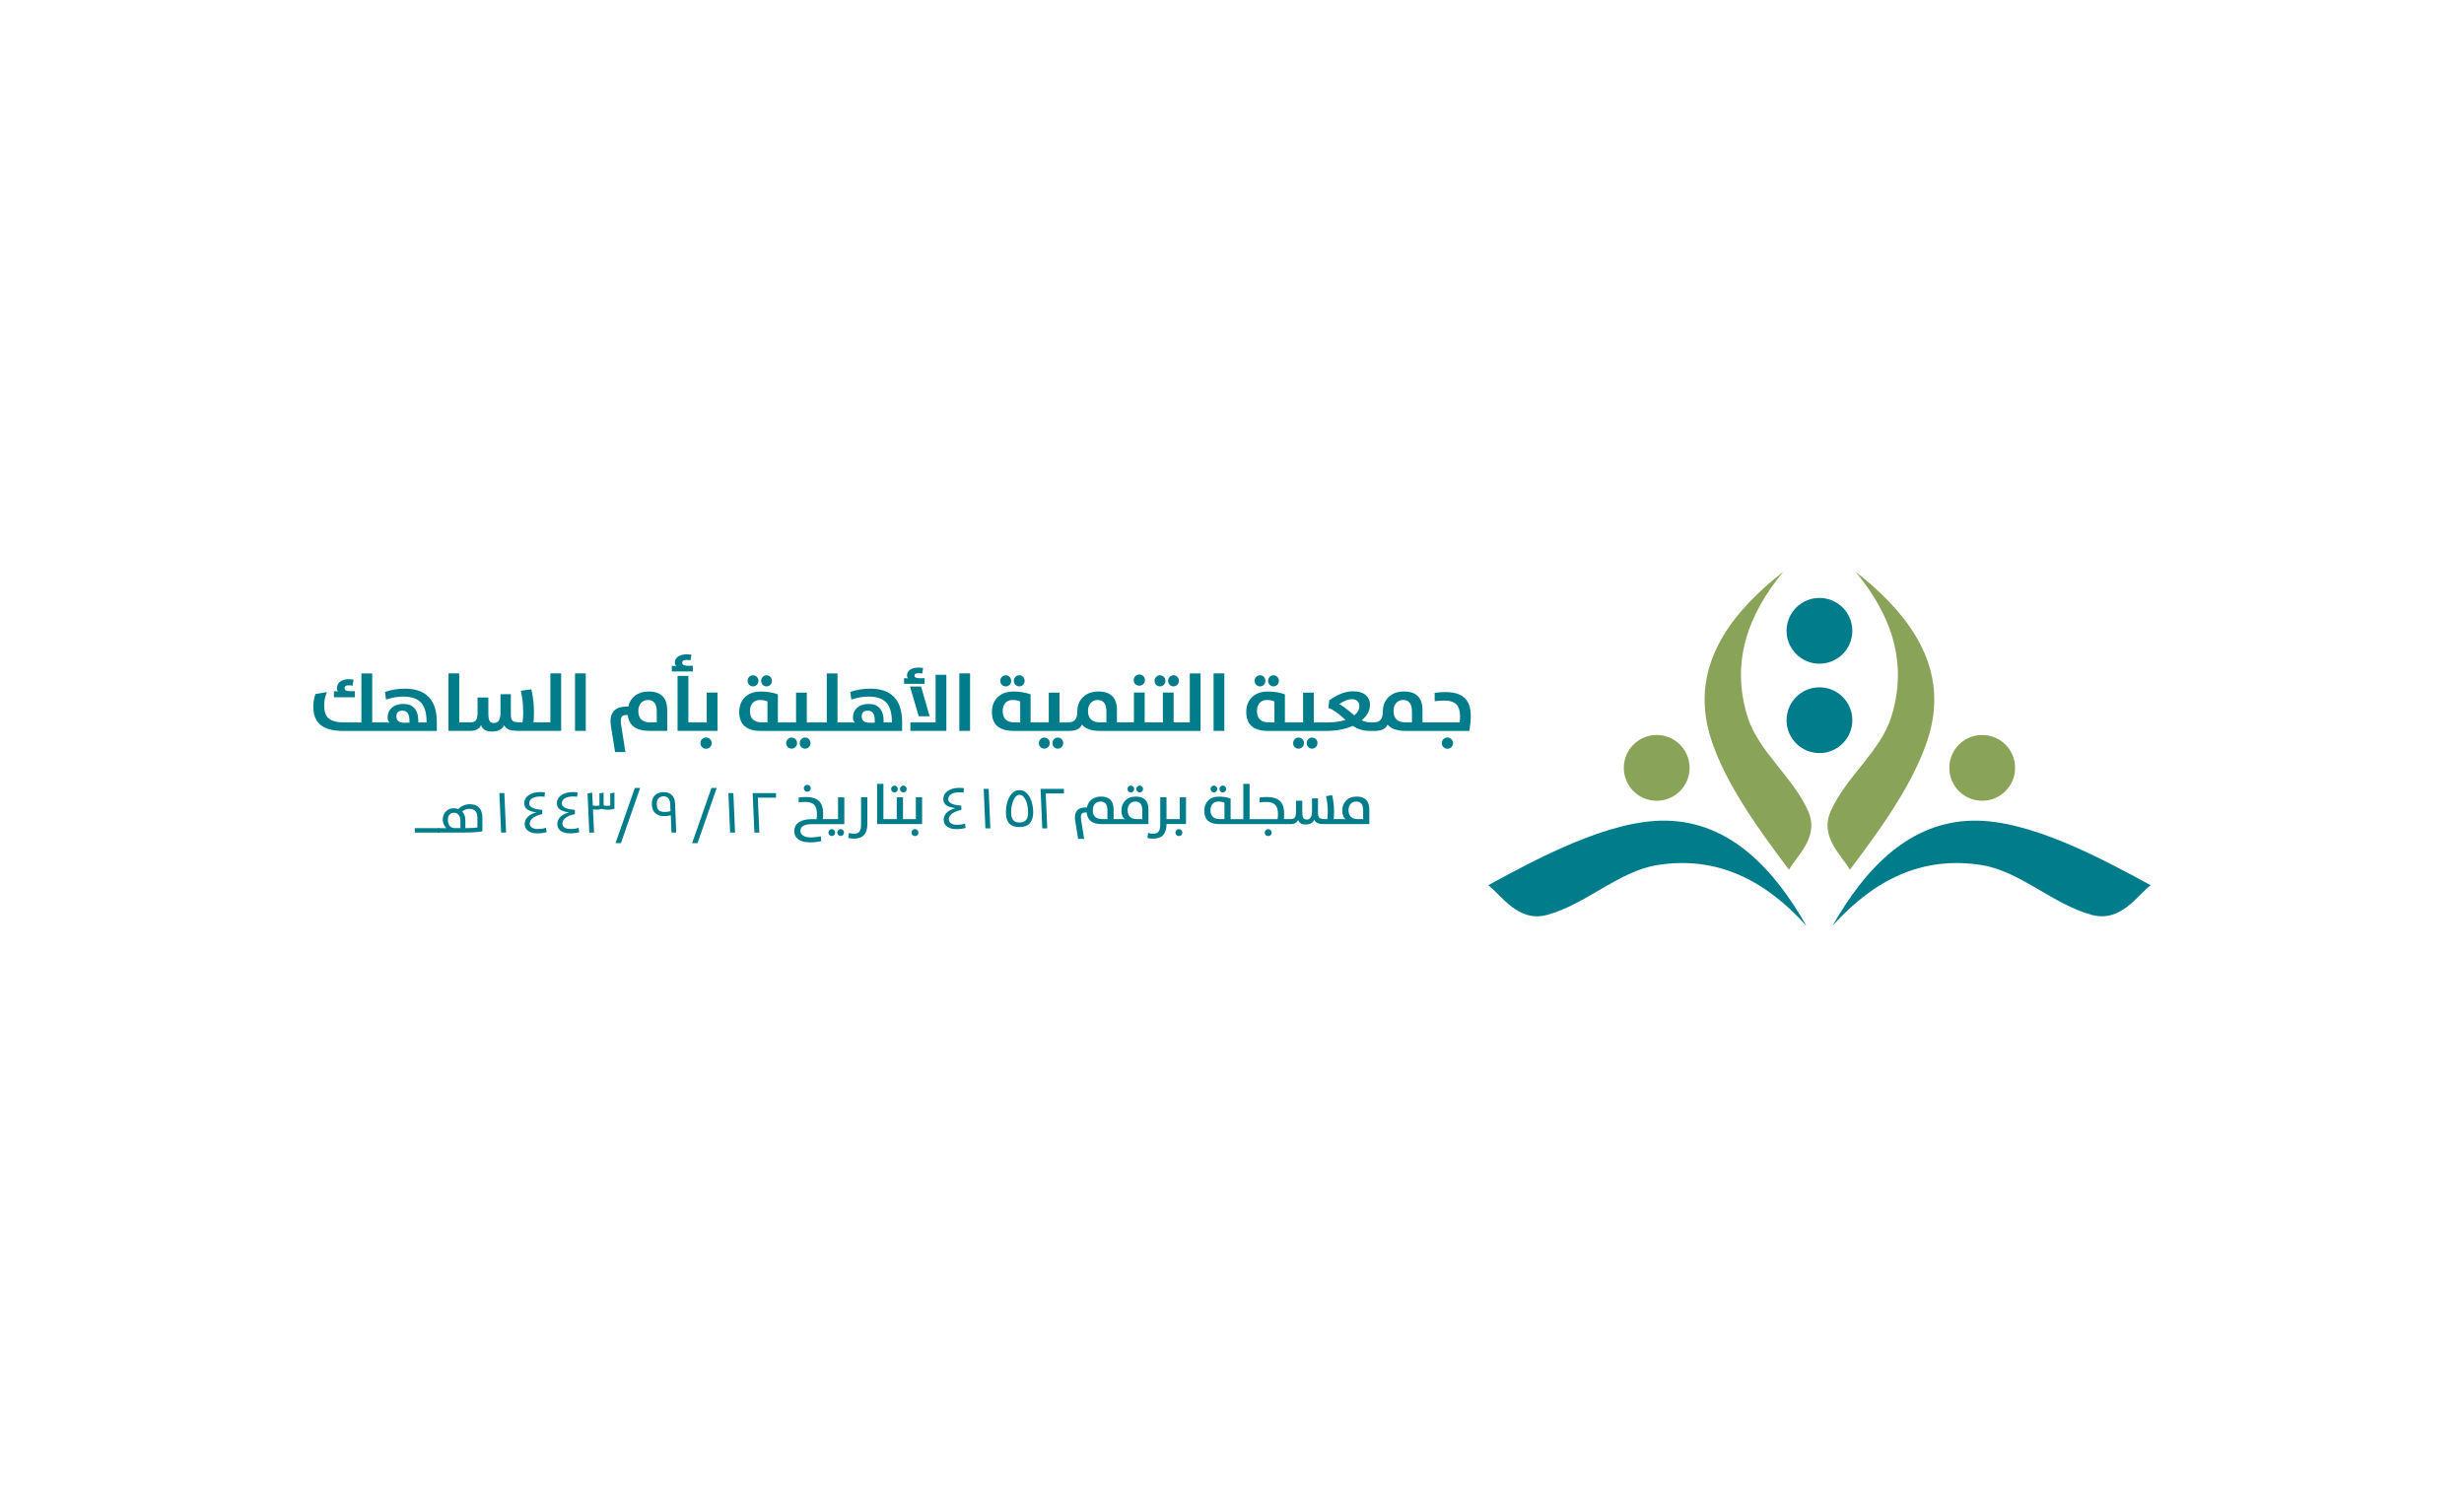 <?xml version="1.0" encoding="utf-8"?>
<!-- Generator: Adobe Illustrator 27.3.1, SVG Export Plug-In . SVG Version: 6.00 Build 0)  -->
<svg version="1.1" xmlns="http://www.w3.org/2000/svg" xmlns:xlink="http://www.w3.org/1999/xlink" x="0px" y="0px"
	 viewBox="0 0 932.77 566.93" style="enable-background:new 0 0 932.77 566.93;" xml:space="preserve">
<style type="text/css">
	.st0{display:none;}
	.st1{display:inline;}
	.st2{fill-rule:evenodd;clip-rule:evenodd;fill:#007C8B;}
	.st3{fill:#89A358;}
	.st4{fill:#007C8B;}
	.st5{fill-rule:evenodd;clip-rule:evenodd;fill:#89A358;}
	.st6{display:inline;fill:#89A358;}
	.st7{display:inline;fill:#007C8B;}
</style>
<g id="Layer_1" class="st0">
	<g class="st1">
		<g>
			<circle class="st2" cx="620.96" cy="235.73" r="12.45"/>
			<circle class="st2" cx="620.96" cy="201.88" r="12.45"/>
			<g>
				<path class="st3" d="M648.18,234.4c-4.1,13.21-17.33,22.88-23.02,35.92c-4.24,9.71,4.51,16.88,7.32,22.04
					c12-15.96,29.02-38.89,31.57-58.58c2.89-22.3-11.21-40.03-29.41-54.25C648.46,196.23,654.45,214.23,648.18,234.4z"/>
				<path class="st3" d="M593.73,234.4c4.1,13.21,17.33,22.88,23.02,35.92c4.24,9.71-4.51,16.88-7.32,22.04
					c-12-15.96-29.02-38.89-31.57-58.58c-2.89-22.3,11.21-40.03,29.41-54.25C593.46,196.23,587.47,214.23,593.73,234.4z"/>
			</g>
			<g>
				<path class="st4" d="M559.7,290.55c-14.7,2.31-27.05,14.87-41.82,18.89c-10.99,2.99-17.26-7.43-22.31-11.23
					c18.85-10.28,45.92-24.81,67.28-24.45c24.19,0.41,40.85,18.18,53.14,39.77C600.36,296.21,582.13,287.03,559.7,290.55z"/>
				<circle class="st5" cx="559.35" cy="253.78" r="12.45"/>
				<path class="st4" d="M682.22,290.55c14.7,2.31,27.05,14.87,41.82,18.89c10.99,2.99,17.26-7.43,22.31-11.23
					c-18.85-10.28-45.92-24.81-67.28-24.45c-24.19,0.41-40.85,18.18-53.14,39.77C641.55,296.21,659.78,287.03,682.22,290.55z"/>
				<circle class="st5" cx="682.57" cy="253.78" r="12.45"/>
			</g>
		</g>
		<g>
			<path class="st4" d="M474.47,345.97h-1.26c-1.03,0-1.54-0.28-1.54-0.85c0-0.51,0.36-0.76,1.07-0.76c0.37,0,0.74,0.04,1.11,0.11
				l0.27-1.66c-0.52-0.07-0.96-0.11-1.31-0.11c-1.09,0-1.92,0.26-2.49,0.77c-0.49,0.45-0.74,1.02-0.74,1.71
				c0,0.43,0.14,0.72,0.42,0.87c-0.28-0.06-0.69-0.09-1.25-0.09v1.66h5.71V345.97z"/>
			<path class="st4" d="M488.08,345.27c-1.8,0-3.6,0.29-5.39,0.87l0.27,2.1c1.63-0.54,3.21-0.8,4.76-0.8c2.19,0,3.8,0.55,4.81,1.66
				c0.99,1.09,1.49,2.8,1.49,5.11v0.27h-2.25v-0.51c0-1.36-0.31-2.43-0.92-3.21c-0.7-0.88-1.76-1.32-3.17-1.32
				c-1.32,0-2.36,0.35-3.14,1.05c-0.75,0.68-1.13,1.58-1.13,2.68c0,0.59,0.19,1.07,0.58,1.42c-0.3-0.07-0.64-0.11-1.04-0.11h-1.52
				h-0.33h-1.89v-13.37h-2.94v13.37h-4.65c-2.03,0-3.46-0.38-4.31-1.13c-0.8-0.7-1.21-1.86-1.21-3.47c0-1.34,0.25-2.56,0.76-3.67
				l-3.14,0.51c-0.38,1.06-0.58,2.22-0.58,3.5c0,2.14,0.6,3.75,1.81,4.81c1.33,1.18,3.45,1.77,6.35,1.77h9.78h0.33h15.4v-2.38
				C496.82,348.32,493.91,345.27,488.08,345.27z M489.38,354.57h-1.47c-1.4,0-2.1-0.59-2.1-1.76c0-1.02,0.56-1.53,1.67-1.53
				c1.26,0,1.89,0.88,1.89,2.65V354.57z"/>
			<path class="st4" d="M527.8,354.48h-2.42h-0.34h-1.84c0.07-1.09,0.11-2.04,0.11-2.87c0-2.11-0.24-4.17-0.72-6.16l-2.87,0.39
				c0.43,1.93,0.65,3.91,0.65,5.96c0,0.95-0.05,1.84-0.16,2.67h-0.58c-1.04,0-1.74-0.13-2.08-0.4c-0.36-0.28-0.54-0.85-0.54-1.72
				v-5.58h-2.82v5.03c0,1.9-0.59,2.84-1.78,2.84c-0.63,0-1.05-0.23-1.26-0.68c-0.18-0.38-0.27-1.11-0.27-2.18v-4.11h-2.93v4.05
				c0,1.06-0.16,1.79-0.47,2.19c-0.29,0.38-0.8,0.56-1.54,0.56h-0.77h-0.34h-1.89v-13.37h-2.93v15.68h4.82h0.34h0.75
				c1.52,0,2.51-0.52,2.96-1.55c0.38,1.15,1.37,1.73,2.95,1.73c1.71,0,2.83-0.57,3.36-1.71c0.32,0.59,0.79,1,1.42,1.23
				c0.59,0.2,1.48,0.3,2.69,0.3h5.73h0.34h5.35v-15.68h-2.93V354.48z"/>
			<rect x="534.51" y="341.12" class="st4" width="2.93" height="15.68"/>
			<path class="st4" d="M554.62,346.06c-1.53,0-2.79,0.4-3.79,1.18c-0.93,0.73-1.52,1.71-1.79,2.93h-0.53
				c-1.71,0-2.92,0.5-3.63,1.49c-0.64,0.92-0.84,2.21-0.58,3.87l1.13,7.05h2.82l-1.15-7.26c-0.17-1.04-0.15-1.77,0.04-2.19
				c0.2-0.42,0.61-0.63,1.26-0.63h0.49c0.32,2.87,2.28,4.31,5.87,4.31h4.88v-5.62C559.65,347.76,557.97,346.06,554.62,346.06z
				 M556.8,354.48h-1.69c-2.22,0-3.33-1.04-3.33-3.12c0-0.88,0.23-1.6,0.69-2.15c0.48-0.56,1.13-0.85,1.94-0.85
				c1.59,0,2.39,1.05,2.39,3.16V354.48z"/>
			<path class="st4" d="M566.64,339.05h-1.3c-1.06,0-1.59-0.28-1.59-0.85c0-0.51,0.37-0.76,1.12-0.76c0.38,0,0.76,0.04,1.13,0.11
				l0.27-1.51c-0.31-0.09-0.75-0.13-1.31-0.13c-1.08,0-1.91,0.24-2.49,0.73c-0.49,0.41-0.74,0.92-0.74,1.52
				c0,0.47,0.17,0.8,0.51,0.98c-0.28-0.06-0.72-0.09-1.34-0.09v1.53h5.73V339.05z"/>
			<polygon class="st4" points="570.43,354.48 567.65,354.48 567.31,354.48 565.42,354.48 565.42,341.79 562.48,341.79 
				562.48,356.8 567.31,356.8 567.65,356.8 573.36,356.8 573.36,346.34 570.43,346.34 			"/>
			<path class="st4" d="M570.25,358.6c-0.42,0-0.78,0.15-1.09,0.44c-0.3,0.3-0.45,0.67-0.45,1.09c0,0.43,0.15,0.8,0.45,1.1
				c0.3,0.3,0.67,0.45,1.09,0.45c0.43,0,0.79-0.15,1.09-0.46c0.3-0.3,0.46-0.66,0.46-1.09c0-0.43-0.15-0.79-0.46-1.09
				C571.03,358.75,570.67,358.6,570.25,358.6z"/>
			<path class="st4" d="M586.74,344.66c0.41,0,0.76-0.15,1.04-0.44c0.28-0.3,0.42-0.65,0.42-1.07c0-0.43-0.14-0.79-0.42-1.07
				c-0.28-0.3-0.63-0.45-1.04-0.45c-0.41,0-0.75,0.15-1.04,0.45c-0.28,0.3-0.42,0.65-0.42,1.07c0,0.42,0.14,0.77,0.42,1.07
				C585.98,344.51,586.33,344.66,586.74,344.66z"/>
			<path class="st4" d="M583.05,344.66c0.42,0,0.77-0.15,1.06-0.44c0.28-0.3,0.42-0.65,0.42-1.07c0-0.43-0.14-0.79-0.42-1.07
				c-0.29-0.3-0.64-0.45-1.06-0.45c-0.41,0-0.75,0.15-1.04,0.45c-0.28,0.3-0.42,0.65-0.42,1.07c0,0.42,0.14,0.77,0.42,1.07
				C582.29,344.51,582.64,344.66,583.05,344.66z"/>
			<path class="st4" d="M593.57,358.62c-0.41,0-0.75,0.15-1.04,0.45c-0.28,0.3-0.42,0.65-0.42,1.06c0,0.43,0.14,0.79,0.42,1.08
				c0.28,0.29,0.63,0.43,1.04,0.43c0.42,0,0.77-0.15,1.06-0.44c0.28-0.29,0.42-0.64,0.42-1.07c0-0.42-0.14-0.78-0.42-1.07
				C594.34,358.76,593.99,358.62,593.57,358.62z"/>
			<path class="st4" d="M597.26,358.62c-0.41,0-0.75,0.15-1.04,0.45c-0.28,0.3-0.42,0.65-0.42,1.06c0,0.43,0.14,0.79,0.42,1.08
				c0.28,0.29,0.63,0.43,1.04,0.43c0.41,0,0.75-0.15,1.04-0.44c0.28-0.3,0.42-0.65,0.42-1.07c0-0.42-0.14-0.78-0.42-1.07
				C598.02,358.76,597.67,358.62,597.26,358.62z"/>
			<path class="st4" d="M614.97,345.27c-1.8,0-3.6,0.29-5.39,0.87l0.27,2.1c1.63-0.54,3.21-0.8,4.76-0.8c2.19,0,3.8,0.55,4.81,1.66
				c0.99,1.09,1.49,2.8,1.49,5.11v0.27h-2.25v-0.51c0-1.36-0.31-2.43-0.92-3.21c-0.7-0.88-1.76-1.32-3.17-1.32
				c-1.32,0-2.36,0.35-3.14,1.05c-0.75,0.68-1.13,1.58-1.13,2.68c0,0.59,0.19,1.07,0.58,1.42c-0.3-0.07-0.64-0.11-1.04-0.11h-1.51
				h-0.34h-1.89v-13.37h-2.93v13.37h-2.41h-0.35h-2.68v-8.14h-2.93v8.14h-2.79h-0.33h-1.85v-7.65c-1.35-0.51-2.9-0.77-4.65-0.77
				c-1.93,0-3.43,0.56-4.48,1.69c-0.94,1.01-1.41,2.31-1.41,3.89c0,3.44,1.99,5.16,5.96,5.16h6.43h0.33h8.4h0.35h7.23h0.34h15.39
				v-2.38C623.71,348.32,620.8,345.27,614.97,345.27z M586.99,354.48h-1.42c-2.23,0-3.34-1.04-3.34-3.12c0-0.88,0.23-1.6,0.71-2.15
				c0.48-0.56,1.13-0.85,1.94-0.85c0.85,0,1.55,0.13,2.12,0.4V354.48z M616.26,354.57h-1.47c-1.4,0-2.1-0.59-2.1-1.76
				c0-1.02,0.56-1.53,1.67-1.53c1.26,0,1.89,0.88,1.89,2.65V354.57z"/>
			<polygon class="st4" points="632.85,354.48 625.97,354.48 625.97,356.8 635.78,356.8 635.78,341.5 632.85,341.5 			"/>
			<path class="st4" d="M629.84,342.43h-1.36c-0.95,0-1.42-0.24-1.42-0.72c0-0.43,0.33-0.64,1-0.64c0.48,0,0.86,0.04,1.12,0.11
				l0.26-1.51c-0.31-0.09-0.75-0.13-1.31-0.13c-1,0-1.78,0.22-2.33,0.65c-0.5,0.4-0.75,0.91-0.75,1.52c0,0.37,0.11,0.64,0.33,0.8
				c-0.28-0.06-0.65-0.09-1.13-0.09v1.53h5.6V342.43z"/>
			<polygon class="st4" points="631.22,352.81 628.88,344.7 625.86,344.7 628.24,352.81 			"/>
			<rect x="639.31" y="341.12" class="st4" width="2.93" height="15.68"/>
			<path class="st4" d="M651.96,344.66c0.42,0,0.77-0.15,1.06-0.44c0.28-0.3,0.42-0.65,0.42-1.07c0-0.43-0.14-0.79-0.42-1.07
				c-0.29-0.3-0.64-0.45-1.06-0.45c-0.41,0-0.75,0.15-1.04,0.45c-0.28,0.3-0.42,0.65-0.42,1.07c0,0.42,0.14,0.77,0.42,1.07
				C651.2,344.51,651.55,344.66,651.96,344.66z"/>
			<path class="st4" d="M655.65,344.66c0.41,0,0.76-0.15,1.04-0.44c0.28-0.3,0.42-0.65,0.42-1.07c0-0.43-0.14-0.79-0.42-1.07
				c-0.28-0.3-0.63-0.45-1.04-0.45c-0.41,0-0.75,0.15-1.04,0.45c-0.28,0.3-0.42,0.65-0.42,1.07c0,0.42,0.14,0.77,0.42,1.07
				C654.89,344.51,655.24,344.66,655.65,344.66z"/>
			<path class="st4" d="M666.17,358.62c-0.41,0-0.75,0.15-1.04,0.45c-0.28,0.3-0.42,0.65-0.42,1.06c0,0.43,0.14,0.79,0.42,1.08
				c0.28,0.29,0.63,0.43,1.04,0.43c0.41,0,0.75-0.15,1.04-0.44c0.28-0.3,0.42-0.65,0.42-1.07c0-0.42-0.14-0.78-0.42-1.07
				C666.93,358.76,666.58,358.62,666.17,358.62z"/>
			<path class="st4" d="M662.48,358.62c-0.41,0-0.75,0.15-1.04,0.45c-0.28,0.3-0.42,0.65-0.42,1.06c0,0.43,0.14,0.79,0.42,1.08
				c0.28,0.29,0.63,0.43,1.04,0.43c0.42,0,0.77-0.15,1.06-0.44c0.28-0.29,0.42-0.64,0.42-1.07c0-0.42-0.14-0.78-0.42-1.07
				C663.25,358.76,662.9,358.62,662.48,358.62z"/>
			<path class="st4" d="M688.4,344.47c0.42,0,0.78-0.15,1.09-0.45c0.3-0.3,0.45-0.67,0.45-1.09c0-0.42-0.15-0.78-0.45-1.09
				c-0.3-0.3-0.67-0.45-1.09-0.45c-0.42,0-0.78,0.15-1.09,0.45c-0.3,0.3-0.45,0.67-0.45,1.09c0,0.43,0.15,0.8,0.45,1.1
				C687.61,344.33,687.97,344.47,688.4,344.47z"/>
			<path class="st4" d="M694.02,344.66c0.42,0,0.77-0.15,1.06-0.44c0.28-0.3,0.42-0.65,0.42-1.07c0-0.43-0.14-0.79-0.42-1.07
				c-0.29-0.3-0.64-0.45-1.06-0.45c-0.41,0-0.75,0.15-1.04,0.45c-0.28,0.3-0.42,0.65-0.42,1.07c0,0.42,0.14,0.77,0.42,1.07
				C693.26,344.51,693.61,344.66,694.02,344.66z"/>
			<path class="st4" d="M697.71,344.66c0.41,0,0.75-0.15,1.04-0.44c0.28-0.3,0.42-0.65,0.42-1.07c0-0.43-0.14-0.79-0.42-1.07
				c-0.28-0.3-0.63-0.45-1.04-0.45c-0.41,0-0.75,0.15-1.04,0.45c-0.28,0.3-0.42,0.65-0.42,1.07c0,0.42,0.14,0.77,0.42,1.07
				C696.95,344.51,697.3,344.66,697.71,344.66z"/>
			<path class="st4" d="M702.16,354.48h-2.42h-0.34h-1.64v-8.14h-2.93v8.14h-2.78h-0.34h-1.85v-8.14h-2.93v8.14h-2.77h-0.35h-1.52
				v-3.31c0-3.41-1.68-5.11-5.03-5.11c-1.84,0-3.29,0.55-4.34,1.64c-0.96,1-1.43,2.25-1.43,3.76c0,1.12-0.23,1.92-0.68,2.39
				c-0.41,0.43-1.05,0.64-1.92,0.64h-2.25v-8.14h-2.93v8.14h-2.79h-0.33h-1.85v-7.65c-1.35-0.51-2.9-0.77-4.65-0.77
				c-1.93,0-3.43,0.56-4.48,1.69c-0.94,1.01-1.41,2.31-1.41,3.89c0,3.44,1.99,5.16,5.96,5.16h6.43h0.33h7.97h0.34h0.45v-0.02
				c1.64-0.09,2.67-0.66,3.08-1.72c0.93,1.16,2.59,1.74,4.98,1.74h6.08h0.35h7.55h0.34h7.35h0.34h5.35v-15.68h-2.93V354.48z
				 M655.9,354.48h-1.42c-2.23,0-3.34-1.04-3.34-3.12c0-0.88,0.23-1.6,0.71-2.15c0.48-0.56,1.13-0.85,1.94-0.85
				c0.85,0,1.55,0.13,2.12,0.4V354.48z M679.43,354.48h-1.69c-2.22,0-3.33-1.04-3.33-3.12c0-0.88,0.23-1.6,0.69-2.15
				c0.48-0.56,1.14-0.85,1.95-0.85c1.59,0,2.38,1.05,2.38,3.16V354.48z"/>
			<rect x="708.64" y="341.12" class="st4" width="2.93" height="15.68"/>
			<path class="st4" d="M724.98,344.66c0.41,0,0.76-0.15,1.04-0.44c0.28-0.3,0.42-0.65,0.42-1.07c0-0.43-0.14-0.79-0.42-1.07
				c-0.28-0.3-0.63-0.45-1.04-0.45c-0.41,0-0.75,0.15-1.04,0.45c-0.28,0.3-0.42,0.65-0.42,1.07c0,0.42,0.14,0.77,0.42,1.07
				C724.22,344.51,724.57,344.66,724.98,344.66z"/>
			<path class="st4" d="M721.29,344.66c0.42,0,0.77-0.15,1.06-0.44c0.28-0.3,0.42-0.65,0.42-1.07c0-0.43-0.14-0.79-0.42-1.07
				c-0.29-0.3-0.64-0.45-1.06-0.45c-0.41,0-0.75,0.15-1.04,0.45c-0.28,0.3-0.42,0.65-0.42,1.07c0,0.42,0.14,0.77,0.42,1.07
				C720.53,344.51,720.88,344.66,721.29,344.66z"/>
			<path class="st4" d="M735.5,358.62c-0.41,0-0.75,0.15-1.04,0.45c-0.28,0.3-0.42,0.65-0.42,1.06c0,0.43,0.14,0.79,0.42,1.08
				c0.28,0.29,0.63,0.43,1.04,0.43c0.41,0,0.75-0.15,1.04-0.44c0.28-0.3,0.42-0.65,0.42-1.07c0-0.42-0.14-0.78-0.42-1.07
				C736.26,358.76,735.92,358.62,735.5,358.62z"/>
			<path class="st4" d="M731.81,358.62c-0.41,0-0.75,0.15-1.04,0.45c-0.28,0.3-0.42,0.65-0.42,1.06c0,0.43,0.14,0.79,0.42,1.08
				s0.63,0.43,1.04,0.43c0.42,0,0.77-0.15,1.06-0.44c0.28-0.29,0.42-0.64,0.42-1.07c0-0.42-0.14-0.78-0.42-1.07
				C732.59,358.76,732.23,358.62,731.81,358.62z"/>
			<path class="st4" d="M777.15,347.85c-1.12-1.09-2.91-1.64-5.36-1.64c-0.85,0-1.8,0.07-2.84,0.21v2.29
				c0.88-0.12,1.73-0.18,2.55-0.18c1.56,0,2.69,0.36,3.39,1.08c0.65,0.68,0.98,1.74,0.98,3.19c0,0.54-0.04,1.1-0.11,1.69h-8.26
				h-0.35h-1.52v-3.31c0-3.41-1.68-5.11-5.03-5.11c-1.84,0-3.29,0.55-4.34,1.64c-0.96,1-1.43,2.25-1.43,3.76
				c0,1.12-0.23,1.92-0.68,2.39c-0.41,0.43-1.05,0.64-1.92,0.64h-0.69c-0.85,0-1.68-0.19-2.48-0.57c1.51-1.27,2.27-2.69,2.27-4.27
				c0-1.05-0.37-1.9-1.1-2.55c-0.83-0.73-2.03-1.1-3.59-1.1c-2.01,0-4.15,0.82-6.43,2.46l-0.24,2.1c1.14,0.31,2.69,1.39,4.67,3.25
				c-1.4,0.46-3.13,0.68-5.18,0.68H739h-0.35h-2.68v-8.14h-2.93v8.14h-2.79h-0.33h-1.85v-7.65c-1.35-0.51-2.9-0.77-4.65-0.77
				c-1.93,0-3.43,0.56-4.48,1.69c-0.94,1.01-1.41,2.31-1.41,3.89c0,3.44,1.99,5.16,5.96,5.16h6.43h0.33h8.4H739h0.25
				c2.84,0,5.28-0.46,7.34-1.38c1.38,0.92,2.91,1.38,4.58,1.38h1.03h0.34h0.43v-0.02c1.64-0.09,2.68-0.65,3.09-1.72
				c0.93,1.16,2.59,1.74,4.98,1.74h6.08h0.35h10.9c0.25-1.51,0.38-2.88,0.38-4.11C778.76,350.5,778.22,348.89,777.15,347.85z
				 M725.23,354.48h-1.42c-2.23,0-3.34-1.04-3.34-3.12c0-0.88,0.23-1.6,0.71-2.15c0.48-0.56,1.13-0.85,1.94-0.85
				c0.85,0,1.55,0.13,2.12,0.4V354.48z M747.01,352.55c-2.16-1.82-3.54-2.84-4.11-3.07c1.33-0.89,2.46-1.34,3.38-1.34
				c0.69,0,1.22,0.18,1.6,0.54c0.35,0.33,0.52,0.77,0.52,1.32C748.39,350.98,747.93,351.83,747.01,352.55z M762.75,354.48h-1.69
				c-2.22,0-3.33-1.04-3.33-3.12c0-0.88,0.23-1.6,0.69-2.15c0.48-0.56,1.14-0.85,1.95-0.85c1.59,0,2.38,1.05,2.38,3.16V354.48z"/>
			<path class="st4" d="M772.4,358.6c-0.42,0-0.78,0.15-1.07,0.44c-0.3,0.3-0.46,0.67-0.46,1.09c0,0.43,0.15,0.8,0.46,1.1
				c0.3,0.3,0.65,0.45,1.07,0.45c0.43,0,0.79-0.15,1.09-0.46c0.3-0.3,0.46-0.66,0.46-1.09c0-0.43-0.15-0.79-0.46-1.09
				C773.19,358.75,772.83,358.6,772.4,358.6z"/>
		</g>
		<g>
			<g>
				<path class="st4" d="M597.85,373.39c0.26,0,0.49-0.09,0.68-0.28c0.18-0.18,0.27-0.41,0.27-0.67s-0.09-0.49-0.27-0.67
					c-0.19-0.18-0.41-0.27-0.68-0.27c-0.26,0-0.49,0.09-0.68,0.27c-0.18,0.18-0.27,0.4-0.27,0.66c0,0.27,0.09,0.49,0.27,0.68
					C597.36,373.29,597.58,373.39,597.85,373.39z"/>
				<path class="st4" d="M604.53,383.58c-0.25,0-0.46,0.09-0.64,0.28c-0.18,0.19-0.27,0.4-0.27,0.65c0,0.26,0.09,0.49,0.27,0.68
					c0.18,0.18,0.39,0.27,0.64,0.27c0.26,0,0.48-0.09,0.66-0.27c0.17-0.18,0.26-0.41,0.26-0.68c0-0.26-0.09-0.48-0.26-0.66
					C605.01,383.68,604.79,383.58,604.53,383.58z"/>
				<path class="st4" d="M606.25,380.85h-2.8h-0.23h-1.11c0.05-0.47,0.08-0.97,0.08-1.51c0-1.52-0.36-2.65-1.09-3.38
					c-0.76-0.76-1.99-1.15-3.68-1.15c-0.62,0-1.26,0.05-1.91,0.14v1.34c0.51-0.09,1.1-0.13,1.75-0.13c1.17,0,2.02,0.27,2.52,0.82
					c0.48,0.51,0.71,1.33,0.71,2.45c0,0.48-0.03,0.95-0.09,1.42h-1.18c-1.68,0-2.94,0.32-3.79,0.95c-0.75,0.56-1.12,1.34-1.12,2.35
					c0,0.93,0.36,1.66,1.07,2.19c0.75,0.56,1.84,0.84,3.27,0.84c1.01,0,2.03-0.11,3.04-0.33l-0.13-1.32c-0.97,0.2-1.88,0.3-2.73,0.3
					c-0.93,0-1.64-0.17-2.13-0.52c-0.46-0.32-0.68-0.74-0.68-1.28c0-1.22,1.05-1.82,3.14-1.82h4.08h0.23h4.52v-7.31h-1.72V380.85z"
					/>
				<path class="st4" d="M606.96,383.58c-0.26,0-0.48,0.09-0.65,0.28c-0.18,0.18-0.27,0.4-0.27,0.65c0,0.26,0.09,0.49,0.27,0.68
					c0.18,0.18,0.39,0.27,0.65,0.27c0.25,0,0.47-0.09,0.65-0.27c0.18-0.19,0.27-0.41,0.27-0.68c0-0.26-0.09-0.48-0.27-0.66
					C607.42,383.68,607.21,383.58,606.96,383.58z"/>
				<path class="st4" d="M612.52,382.39c0,0.9-0.17,1.54-0.5,1.92c-0.3,0.34-0.76,0.52-1.4,0.52c-0.51,0-0.98-0.07-1.41-0.22
					l-0.17,1.37c0.47,0.13,0.97,0.2,1.5,0.2c2.47,0,3.7-1.3,3.7-3.9v-7.39h-1.71V382.39z"/>
				<path class="st4" d="M624.04,373.57c0.26,0,0.48-0.09,0.65-0.27c0.18-0.18,0.27-0.4,0.27-0.66c0-0.25-0.09-0.47-0.27-0.65
					c-0.18-0.18-0.39-0.27-0.65-0.27c-0.25,0-0.47,0.09-0.65,0.27c-0.18,0.18-0.27,0.4-0.27,0.65c0,0.27,0.09,0.49,0.27,0.67
					C623.58,373.48,623.79,373.57,624.04,373.57z"/>
				<path class="st4" d="M621.62,373.57c0.26,0,0.48-0.09,0.65-0.27c0.18-0.18,0.27-0.4,0.27-0.66c0-0.26-0.09-0.48-0.27-0.65
					c-0.17-0.18-0.39-0.27-0.65-0.27c-0.25,0-0.46,0.09-0.64,0.27c-0.18,0.18-0.27,0.4-0.27,0.65c0,0.26,0.09,0.49,0.27,0.67
					C621.16,373.48,621.37,373.57,621.62,373.57z"/>
				<path class="st4" d="M627.22,383.58c-0.26,0-0.49,0.09-0.67,0.28c-0.19,0.18-0.28,0.4-0.28,0.67c0,0.26,0.09,0.49,0.28,0.68
					c0.18,0.18,0.41,0.27,0.67,0.27c0.26,0,0.49-0.09,0.68-0.27c0.18-0.19,0.27-0.41,0.27-0.68c0-0.26-0.09-0.49-0.27-0.67
					C627.71,383.68,627.48,383.58,627.22,383.58z"/>
				<polygon class="st4" points="627.45,380.85 625.46,380.85 625.23,380.85 623.95,380.85 623.95,374.89 622.24,374.89 
					622.24,380.85 620.25,380.85 620.02,380.85 618.61,380.85 618.61,371.24 616.9,371.24 616.9,382.2 620.02,382.2 620.25,382.2 
					625.23,382.2 625.46,382.2 629.16,382.2 629.16,374.89 627.45,374.89 				"/>
				<path class="st4" d="M690.88,378.22c0-2.34-1.14-3.52-3.42-3.52c-1.25,0-2.23,0.38-2.95,1.15c-0.66,0.7-0.99,1.58-0.99,2.65
					c0,1.17,0.34,1.98,1.02,2.44c-0.23-0.06-0.52-0.09-0.89-0.09h-0.82h-0.25h-1.19v-2.63c0-2.34-1.14-3.52-3.43-3.52
					c-1.07,0-1.95,0.29-2.63,0.87c-0.64,0.53-1.05,1.24-1.21,2.12h-0.42c-1.13,0-1.93,0.33-2.4,1c-0.44,0.62-0.56,1.49-0.39,2.6
					l0.8,4.94h1.65l-0.81-5.07c-0.12-0.76-0.1-1.31,0.08-1.64c0.17-0.33,0.51-0.49,1.02-0.49h0.4c0.17,2.11,1.53,3.16,4.08,3.16
					h4.46h0.25h8.06V378.22z M679.71,380.85h-1.38c-1.74,0-2.61-0.81-2.61-2.43c0-0.71,0.19-1.28,0.56-1.7
					c0.38-0.44,0.9-0.66,1.56-0.66c1.25,0,1.88,0.81,1.88,2.43V380.85z M689.21,380.85h-1.38c-1.74,0-2.61-0.81-2.61-2.43
					c0-0.71,0.19-1.28,0.56-1.7c0.38-0.44,0.9-0.66,1.56-0.66c1.25,0,1.88,0.81,1.88,2.43V380.85z"/>
				<path class="st4" d="M688.5,373.57c0.26,0,0.48-0.09,0.65-0.27c0.18-0.18,0.27-0.4,0.27-0.66c0-0.25-0.09-0.47-0.27-0.65
					c-0.18-0.18-0.39-0.27-0.65-0.27c-0.25,0-0.47,0.09-0.65,0.27c-0.18,0.18-0.27,0.4-0.27,0.65c0,0.27,0.09,0.49,0.27,0.67
					C688.02,373.48,688.24,373.57,688.5,373.57z"/>
				<path class="st4" d="M686.07,373.57c0.26,0,0.48-0.09,0.65-0.27c0.18-0.18,0.27-0.4,0.27-0.66c0-0.26-0.09-0.48-0.27-0.65
					c-0.18-0.18-0.39-0.27-0.65-0.27c-0.25,0-0.46,0.09-0.64,0.27c-0.18,0.18-0.27,0.4-0.27,0.65c0,0.26,0.09,0.49,0.27,0.67
					C685.61,373.48,685.82,373.57,686.07,373.57z"/>
				<path class="st4" d="M699.19,383.58c-0.26,0-0.49,0.09-0.67,0.28c-0.19,0.18-0.28,0.4-0.28,0.67c0,0.26,0.09,0.49,0.28,0.68
					c0.18,0.18,0.41,0.27,0.67,0.27s0.49-0.09,0.68-0.27c0.18-0.19,0.27-0.41,0.27-0.68c0-0.26-0.09-0.49-0.27-0.67
					C699.68,383.68,699.45,383.58,699.19,383.58z"/>
				<path class="st4" d="M699.43,380.85h-1.98h-0.24h-1.39v-5.96h-1.71v7.5c0,0.9-0.17,1.54-0.5,1.92c-0.3,0.34-0.76,0.52-1.4,0.52
					c-0.51,0-0.98-0.07-1.41-0.22l-0.17,1.37c0.47,0.13,0.97,0.2,1.5,0.2c2.47,0,3.7-1.3,3.7-3.9v-0.08h1.39h0.24h3.69v-7.31h-1.71
					V380.85z"/>
				<path class="st4" d="M708.73,373.57c0.26,0,0.48-0.09,0.66-0.27c0.17-0.18,0.26-0.4,0.26-0.66c0-0.26-0.09-0.48-0.26-0.65
					c-0.18-0.18-0.4-0.27-0.66-0.27c-0.25,0-0.46,0.09-0.64,0.27c-0.18,0.18-0.27,0.4-0.27,0.65c0,0.26,0.09,0.49,0.27,0.67
					C708.27,373.48,708.48,373.57,708.73,373.57z"/>
				<path class="st4" d="M711.16,373.57c0.25,0,0.47-0.09,0.65-0.27c0.18-0.18,0.27-0.4,0.27-0.66c0-0.25-0.09-0.47-0.27-0.65
					c-0.18-0.18-0.39-0.27-0.65-0.27c-0.26,0-0.48,0.09-0.65,0.27c-0.18,0.18-0.27,0.4-0.27,0.65c0,0.27,0.09,0.49,0.27,0.67
					C710.68,373.48,710.9,373.57,711.16,373.57z"/>
				<path class="st4" d="M723.54,383.58c-0.26,0-0.49,0.09-0.67,0.28c-0.19,0.18-0.28,0.4-0.28,0.67c0,0.26,0.09,0.49,0.28,0.68
					c0.18,0.18,0.41,0.27,0.67,0.27c0.27,0,0.49-0.09,0.68-0.27c0.18-0.19,0.27-0.41,0.27-0.68c0-0.26-0.09-0.49-0.27-0.67
					C724.03,383.68,723.81,383.58,723.54,383.58z"/>
				<path class="st4" d="M747.68,374.71c-1.25,0-2.23,0.38-2.95,1.15c-0.66,0.7-0.99,1.58-0.99,2.65c0,1.17,0.34,1.98,1.02,2.44
					c-0.23-0.06-0.52-0.09-0.89-0.09h-0.83h-0.24h-1.39c0.06-0.73,0.09-1.46,0.09-2.16c0-1.54-0.18-2.99-0.53-4.37l-1.66,0.28
					c0.32,1.3,0.49,2.71,0.49,4.21c0,0.59-0.04,1.27-0.11,2.04h-0.46c-0.82,0-1.36-0.1-1.63-0.3c-0.3-0.22-0.46-0.69-0.46-1.39
					v-3.96h-1.63v3.49c0,1.52-0.48,2.29-1.44,2.29c-0.52,0-0.86-0.19-1.02-0.58c-0.13-0.29-0.19-0.87-0.19-1.72v-2.85h-1.71v2.99
					c0,0.77-0.12,1.31-0.35,1.61c-0.22,0.28-0.61,0.43-1.16,0.43h-0.47h-0.24h-1.09c0.05-0.47,0.08-0.97,0.08-1.51
					c0-1.52-0.36-2.65-1.09-3.38c-0.77-0.76-2-1.15-3.68-1.15c-0.62,0-1.26,0.05-1.91,0.14v1.34c0.51-0.09,1.1-0.13,1.76-0.13
					c1.17,0,2.01,0.27,2.52,0.82c0.48,0.51,0.71,1.33,0.71,2.45c0,0.48-0.03,0.95-0.1,1.42h-5.99h-0.24h-1.39v-9.61h-1.72v9.61
					h-1.83h-0.24h-1.4v-5.6c-0.94-0.36-2-0.55-3.19-0.55c-1.3,0-2.3,0.39-3.02,1.17c-0.65,0.7-0.97,1.6-0.97,2.7
					c0,2.41,1.37,3.62,4.12,3.62h4.46h0.24h4.94h0.24h8.8h0.24h0.46c1.1,0,1.8-0.39,2.09-1.17c0.25,0.85,0.93,1.28,2.04,1.28
					c1.2,0,1.98-0.43,2.35-1.28c0.22,0.45,0.56,0.76,1.02,0.93c0.44,0.16,1.12,0.24,2.05,0.24h3.66h0.24h8.07v-3.98
					C751.1,375.88,749.96,374.71,747.68,374.71z M711.62,380.85h-1.2c-1.74,0-2.61-0.82-2.61-2.45c0-0.7,0.19-1.26,0.56-1.69
					c0.38-0.43,0.9-0.65,1.56-0.65c0.67,0,1.24,0.11,1.69,0.33V380.85z M749.43,380.85h-1.38c-1.74,0-2.61-0.81-2.61-2.43
					c0-0.71,0.19-1.28,0.56-1.7c0.38-0.44,0.9-0.66,1.56-0.66c1.25,0,1.88,0.81,1.88,2.43V380.85z"/>
			</g>
			<g>
				<path class="st4" d="M640.46,373.62c-0.06-0.02-0.18-0.04-0.36-0.06c-0.18-0.02-0.4-0.03-0.68-0.03c-0.55,0-1.02,0.05-1.42,0.15
					c-0.39,0.1-0.72,0.23-0.97,0.4c-0.25,0.17-0.44,0.37-0.56,0.6c-0.12,0.23-0.18,0.47-0.18,0.73c0,0.33,0.11,0.61,0.33,0.82
					c0.22,0.22,0.51,0.39,0.86,0.52c0.35,0.13,0.73,0.23,1.15,0.29c0.42,0.06,0.83,0.11,1.22,0.14v1.17
					c-1.07,0.22-1.9,0.55-2.5,1.01c-0.6,0.46-0.9,0.98-0.9,1.57c0,0.2,0.04,0.38,0.12,0.56c0.08,0.18,0.2,0.33,0.38,0.47
					c0.18,0.14,0.4,0.24,0.68,0.33c0.28,0.08,0.62,0.12,1.03,0.12c0.58,0,1.06-0.04,1.44-0.12c0.38-0.08,0.64-0.15,0.77-0.2
					l0.17,1.18c-0.06,0.02-0.18,0.05-0.34,0.09c-0.17,0.04-0.36,0.08-0.58,0.12c-0.22,0.04-0.46,0.07-0.72,0.09
					c-0.26,0.03-0.51,0.04-0.76,0.04c-0.72,0-1.31-0.08-1.77-0.24c-0.47-0.16-0.83-0.37-1.1-0.61s-0.46-0.52-0.56-0.82
					c-0.1-0.3-0.16-0.58-0.16-0.85c0-0.77,0.28-1.43,0.83-1.98c0.55-0.55,1.35-0.96,2.37-1.23c-1.05-0.13-1.86-0.39-2.44-0.77
					c-0.58-0.38-0.87-0.97-0.87-1.77c0-0.4,0.1-0.79,0.29-1.15c0.19-0.36,0.47-0.68,0.85-0.96c0.37-0.27,0.84-0.49,1.39-0.65
					c0.55-0.16,1.19-0.24,1.92-0.24c0.32,0,0.59,0.01,0.79,0.04c0.21,0.03,0.34,0.05,0.41,0.07L640.46,373.62z"/>
				<path class="st4" d="M647.78,383.38h-1.35l-0.47-10.78h1.35L647.78,383.38z"/>
				<path class="st4" d="M655.72,383.02c-0.58,0-1.1-0.07-1.56-0.22c-0.46-0.14-0.84-0.38-1.16-0.71c-0.32-0.33-0.56-0.74-0.73-1.25
					c-0.17-0.51-0.26-1.13-0.26-1.87c0-0.68,0.07-1.38,0.22-2.09c0.15-0.71,0.37-1.36,0.67-1.94c0.3-0.58,0.68-1.06,1.14-1.43
					c0.46-0.37,1.01-0.56,1.66-0.56c0.65,0,1.22,0.19,1.7,0.56c0.48,0.37,0.87,0.85,1.17,1.43c0.31,0.58,0.53,1.23,0.68,1.94
					c0.14,0.71,0.22,1.41,0.22,2.09c0,0.71-0.09,1.31-0.26,1.83c-0.17,0.51-0.42,0.93-0.73,1.26c-0.32,0.33-0.71,0.57-1.17,0.72
					C656.84,382.94,656.31,383.02,655.72,383.02z M655.72,381.77c0.81,0,1.4-0.22,1.78-0.67c0.38-0.45,0.57-1.16,0.57-2.13
					c0-0.51-0.05-1.04-0.15-1.59c-0.1-0.55-0.24-1.07-0.44-1.53c-0.19-0.47-0.44-0.85-0.73-1.16c-0.3-0.31-0.64-0.46-1.02-0.46
					c-0.39,0-0.73,0.15-1.02,0.46c-0.28,0.31-0.53,0.69-0.72,1.16c-0.2,0.47-0.34,0.98-0.44,1.53s-0.14,1.09-0.14,1.59
					c0,0.99,0.19,1.7,0.56,2.14C654.35,381.55,654.93,381.77,655.72,381.77z"/>
				<path class="st4" d="M661.46,372.6h6.38v1.26h-4.96l0.42,9.52h-1.35L661.46,372.6z"/>
			</g>
			<g>
				<path class="st4" d="M490.81,383.31h6.69v1.21h-6.69V383.31z"/>
				<path class="st4" d="M505.85,376.8c0.61,0,1.13,0.09,1.56,0.28c0.43,0.19,0.78,0.44,1.06,0.77c0.27,0.33,0.47,0.72,0.6,1.17
					c0.12,0.46,0.19,0.95,0.19,1.49v3.64c-0.29,0.09-0.92,0.18-1.9,0.26c-0.97,0.08-2.34,0.12-4.09,0.12h-6.16v-1.21h2.32
					c-0.11-0.09-0.23-0.22-0.34-0.37c-0.11-0.16-0.22-0.33-0.32-0.54c-0.1-0.2-0.18-0.43-0.24-0.67c-0.06-0.24-0.09-0.51-0.09-0.79
					c0-0.48,0.08-0.9,0.25-1.28c0.17-0.38,0.39-0.7,0.66-0.96c0.27-0.26,0.59-0.47,0.95-0.61c0.36-0.14,0.73-0.21,1.11-0.21
					c0.19,0,0.39,0.02,0.61,0.05c0.22,0.04,0.44,0.1,0.65,0.18C503.52,377.24,504.59,376.8,505.85,376.8z M503.27,383.31v-1.96
					c0-0.68-0.15-1.23-0.46-1.63s-0.74-0.61-1.31-0.61c-0.28,0-0.52,0.05-0.73,0.16s-0.38,0.24-0.51,0.41
					c-0.13,0.17-0.24,0.37-0.3,0.59s-0.1,0.46-0.1,0.71c0,0.4,0.05,0.75,0.15,1.05c0.1,0.3,0.23,0.54,0.4,0.72
					c0.17,0.19,0.36,0.33,0.59,0.42c0.23,0.09,0.47,0.14,0.73,0.14H503.27z M504.62,383.31c0.38,0,0.76-0.01,1.12-0.02
					c0.36-0.02,0.69-0.03,0.98-0.05c0.29-0.02,0.54-0.04,0.75-0.06c0.21-0.03,0.35-0.05,0.44-0.07v-2.49c0-0.39-0.04-0.75-0.12-1.07
					c-0.08-0.32-0.2-0.59-0.38-0.82c-0.18-0.22-0.4-0.39-0.68-0.51c-0.28-0.12-0.63-0.18-1.04-0.18c-0.36,0-0.72,0.07-1.06,0.22
					s-0.63,0.32-0.87,0.53c0.25,0.26,0.46,0.58,0.62,0.97s0.25,0.86,0.25,1.42V383.31z"/>
				<path class="st4" d="M515.71,384.53h-1.35l-0.47-10.78h1.35L515.71,384.53z"/>
				<path class="st4" d="M526.2,374.78c-0.06-0.02-0.18-0.04-0.36-0.06c-0.18-0.02-0.4-0.03-0.68-0.03c-0.55,0-1.02,0.05-1.42,0.15
					c-0.39,0.1-0.72,0.23-0.97,0.4c-0.25,0.17-0.44,0.37-0.56,0.6c-0.12,0.23-0.18,0.47-0.18,0.73c0,0.33,0.11,0.61,0.33,0.82
					c0.22,0.22,0.51,0.39,0.86,0.52c0.35,0.13,0.73,0.23,1.15,0.29c0.42,0.06,0.83,0.11,1.22,0.14v1.17
					c-1.07,0.22-1.9,0.55-2.5,1.01c-0.6,0.46-0.9,0.98-0.9,1.57c0,0.2,0.04,0.38,0.12,0.56c0.08,0.18,0.2,0.33,0.38,0.47
					c0.18,0.14,0.4,0.24,0.68,0.33c0.28,0.08,0.62,0.12,1.03,0.12c0.58,0,1.06-0.04,1.44-0.12c0.38-0.08,0.64-0.15,0.77-0.2
					l0.17,1.18c-0.06,0.02-0.18,0.05-0.34,0.09c-0.17,0.04-0.36,0.08-0.58,0.12c-0.22,0.04-0.46,0.07-0.72,0.09
					c-0.26,0.03-0.51,0.04-0.76,0.04c-0.72,0-1.31-0.08-1.77-0.24c-0.47-0.16-0.84-0.37-1.1-0.61c-0.27-0.25-0.46-0.52-0.56-0.82
					c-0.1-0.3-0.16-0.58-0.16-0.85c0-0.77,0.28-1.43,0.83-1.98c0.55-0.55,1.35-0.96,2.37-1.23c-1.05-0.13-1.86-0.39-2.44-0.77
					c-0.58-0.38-0.87-0.97-0.87-1.77c0-0.4,0.1-0.79,0.29-1.15c0.19-0.36,0.47-0.68,0.85-0.96c0.37-0.27,0.84-0.49,1.39-0.65
					c0.55-0.16,1.19-0.24,1.92-0.24c0.32,0,0.59,0.01,0.79,0.04c0.21,0.03,0.34,0.05,0.4,0.07L526.2,374.78z"/>
				<path class="st4" d="M535.09,374.78c-0.06-0.02-0.18-0.04-0.36-0.06c-0.18-0.02-0.4-0.03-0.68-0.03c-0.55,0-1.02,0.05-1.42,0.15
					c-0.39,0.1-0.72,0.23-0.97,0.4c-0.25,0.17-0.44,0.37-0.56,0.6c-0.12,0.23-0.18,0.47-0.18,0.73c0,0.33,0.11,0.61,0.33,0.82
					c0.22,0.22,0.51,0.39,0.86,0.52c0.35,0.13,0.73,0.23,1.15,0.29c0.42,0.06,0.83,0.11,1.22,0.14v1.17
					c-1.07,0.22-1.9,0.55-2.5,1.01c-0.6,0.46-0.9,0.98-0.9,1.57c0,0.2,0.04,0.38,0.12,0.56c0.08,0.18,0.2,0.33,0.38,0.47
					c0.18,0.14,0.4,0.24,0.68,0.33c0.28,0.08,0.62,0.12,1.03,0.12c0.58,0,1.06-0.04,1.44-0.12c0.38-0.08,0.64-0.15,0.77-0.2
					l0.17,1.18c-0.06,0.02-0.18,0.05-0.34,0.09c-0.17,0.04-0.36,0.08-0.58,0.12c-0.22,0.04-0.46,0.07-0.72,0.09
					c-0.26,0.03-0.51,0.04-0.76,0.04c-0.72,0-1.31-0.08-1.77-0.24c-0.47-0.16-0.84-0.37-1.1-0.61c-0.27-0.25-0.46-0.52-0.56-0.82
					c-0.1-0.3-0.16-0.58-0.16-0.85c0-0.77,0.28-1.43,0.83-1.98s1.35-0.96,2.37-1.23c-1.05-0.13-1.86-0.39-2.44-0.77
					c-0.58-0.38-0.87-0.97-0.87-1.77c0-0.4,0.1-0.79,0.29-1.15c0.19-0.36,0.47-0.68,0.85-0.96c0.37-0.27,0.84-0.49,1.39-0.65
					c0.55-0.16,1.19-0.24,1.92-0.24c0.32,0,0.59,0.01,0.79,0.04c0.21,0.03,0.34,0.05,0.4,0.07L535.09,374.78z"/>
				<path class="st4" d="M539.37,377.14c0.02,0.01,0.12,0.03,0.29,0.05c0.17,0.03,0.38,0.04,0.61,0.04c0.2,0,0.39-0.01,0.58-0.04
					c0.19-0.03,0.3-0.04,0.33-0.05v-3.28l1.14-0.23v3.52c0.03,0.01,0.13,0.03,0.3,0.05c0.17,0.03,0.37,0.04,0.6,0.04
					c0.2,0,0.39-0.01,0.59-0.04c0.2-0.03,0.31-0.04,0.33-0.05v-3.28l1.14-0.23v4.4c-0.06,0.02-0.26,0.07-0.58,0.15
					c-0.33,0.08-0.74,0.12-1.24,0.12c-0.4,0-0.75-0.03-1.03-0.08c-0.28-0.05-0.51-0.1-0.68-0.16c-0.14,0.05-0.33,0.1-0.55,0.15
					c-0.22,0.05-0.48,0.07-0.77,0.07c-0.27,0-0.49-0.01-0.66-0.04c-0.17-0.03-0.28-0.05-0.33-0.07l0.3,6.36h-1.31l-0.47-10.67
					l1.28-0.23L539.37,377.14z"/>
				<path class="st4" d="M547.04,387.4h-1.48l5.27-15.06h1.45L547.04,387.4z"/>
				<path class="st4" d="M558.81,380.03c-0.66,0-1.21-0.1-1.65-0.31c-0.44-0.21-0.78-0.47-1.03-0.79c-0.25-0.32-0.43-0.67-0.53-1.06
					c-0.1-0.38-0.15-0.75-0.15-1.1c0-0.6,0.09-1.11,0.26-1.53c0.18-0.42,0.41-0.76,0.72-1.01c0.3-0.25,0.64-0.44,1.03-0.55
					c0.38-0.11,0.79-0.17,1.21-0.17c0.91,0,1.65,0.25,2.21,0.76c0.56,0.51,0.87,1.32,0.92,2.44l0.31,7.82h-1.29l-0.19-4.71
					c-0.22,0.06-0.48,0.11-0.79,0.16C559.53,380.01,559.18,380.03,558.81,380.03z M558.95,378.9c0.45,0,0.8-0.03,1.06-0.09
					c0.26-0.06,0.44-0.11,0.54-0.15l-0.09-1.98c-0.03-0.64-0.19-1.15-0.47-1.51c-0.28-0.36-0.72-0.54-1.32-0.54
					c-0.6,0-1.06,0.18-1.38,0.54c-0.32,0.36-0.48,0.87-0.48,1.51c0,0.82,0.17,1.39,0.51,1.72
					C557.66,378.73,558.2,378.9,558.95,378.9z"/>
				<path class="st4" d="M567.93,387.4h-1.48l5.27-15.06h1.45L567.93,387.4z"/>
				<path class="st4" d="M578.16,384.53h-1.35l-0.47-10.78h1.35L578.16,384.53z"/>
				<path class="st4" d="M582.95,373.75h6.38v1.26h-4.96l0.42,9.52h-1.35L582.95,373.75z"/>
			</g>
		</g>
	</g>
</g>
<g id="Layer_4" class="st0">
	<g class="st1">
		<circle class="st2" cx="620.96" cy="235.73" r="12.45"/>
		<circle class="st2" cx="620.96" cy="201.88" r="12.45"/>
		<g>
			<path class="st3" d="M648.18,234.4c-4.1,13.21-17.33,22.88-23.02,35.92c-4.24,9.71,4.51,16.88,7.32,22.04
				c12-15.96,29.02-38.89,31.57-58.58c2.89-22.3-11.21-40.03-29.41-54.25C648.46,196.23,654.45,214.23,648.18,234.4z"/>
			<path class="st3" d="M593.73,234.4c4.1,13.21,17.33,22.88,23.02,35.92c4.24,9.71-4.51,16.88-7.32,22.04
				c-12-15.96-29.02-38.89-31.57-58.58c-2.89-22.3,11.21-40.03,29.41-54.25C593.46,196.23,587.47,214.23,593.73,234.4z"/>
		</g>
		<g>
			<path class="st4" d="M559.7,290.55c-14.7,2.31-27.05,14.87-41.82,18.89c-10.99,2.99-17.26-7.43-22.31-11.23
				c18.85-10.28,45.92-24.81,67.28-24.45c24.19,0.41,40.85,18.18,53.14,39.77C600.36,296.21,582.13,287.03,559.7,290.55z"/>
			<circle class="st5" cx="559.35" cy="253.78" r="12.45"/>
			<path class="st4" d="M682.22,290.55c14.7,2.31,27.05,14.87,41.82,18.89c10.99,2.99,17.26-7.43,22.31-11.23
				c-18.85-10.28-45.92-24.81-67.28-24.45c-24.19,0.41-40.85,18.18-53.14,39.77C641.55,296.21,659.78,287.03,682.22,290.55z"/>
			<circle class="st5" cx="682.57" cy="253.78" r="12.45"/>
		</g>
	</g>
</g>
<g id="Layer_3" class="st0">
	<rect x="399.41" y="230.27" class="st6" width="115.96" height="59.87"/>
	<rect x="658.61" y="383.52" class="st7" width="115.96" height="59.87"/>
</g>
<g id="Layer_2">
	<g>
		<g>
			<circle class="st2" cx="688.77" cy="272.66" r="12.45"/>
			<circle class="st2" cx="688.77" cy="238.82" r="12.45"/>
			<g>
				<path class="st3" d="M715.99,271.33c-4.1,13.21-17.33,22.88-23.02,35.92c-4.24,9.71,4.51,16.88,7.32,22.04
					c12-15.96,29.02-38.89,31.57-58.58c2.89-22.3-11.21-40.03-29.41-54.25C716.27,233.16,722.26,251.17,715.99,271.33z"/>
				<path class="st3" d="M661.54,271.33c4.1,13.21,17.33,22.88,23.02,35.92c4.24,9.71-4.51,16.88-7.32,22.04
					c-12-15.96-29.02-38.89-31.57-58.58c-2.89-22.3,11.21-40.03,29.41-54.25C661.27,233.16,655.28,251.17,661.54,271.33z"/>
			</g>
			<g>
				<path class="st4" d="M627.51,327.48c-14.7,2.31-27.05,14.87-41.82,18.89c-10.99,2.99-17.26-7.43-22.31-11.23
					c18.85-10.28,45.92-24.81,67.28-24.45c24.19,0.41,40.85,18.18,53.14,39.77C668.17,333.15,649.94,323.96,627.51,327.48z"/>
				<circle class="st5" cx="627.16" cy="290.71" r="12.45"/>
				<path class="st4" d="M750.03,327.48c14.7,2.31,27.05,14.87,41.82,18.89c10.99,2.99,17.26-7.43,22.31-11.23
					c-18.85-10.28-45.92-24.81-67.28-24.45c-24.19,0.41-40.85,18.18-53.14,39.77C709.36,333.15,727.59,323.96,750.03,327.48z"/>
				<circle class="st5" cx="750.38" cy="290.71" r="12.45"/>
			</g>
		</g>
		<g>
			<g>
				<path class="st4" d="M134.32,261.68h-1.75c-1.43,0-2.14-0.39-2.14-1.17c0-0.7,0.5-1.06,1.49-1.06c0.51,0,1.03,0.05,1.54,0.15
					l0.38-2.31c-0.72-0.1-1.33-0.15-1.82-0.15c-1.51,0-2.66,0.36-3.45,1.07c-0.68,0.62-1.03,1.42-1.03,2.38
					c0,0.6,0.2,1.01,0.59,1.21c-0.38-0.08-0.96-0.12-1.73-0.12v2.31h7.93V261.68z"/>
				<path class="st4" d="M153.22,260.72c-2.5,0-5,0.4-7.48,1.21l0.38,2.91c2.26-0.74,4.46-1.12,6.6-1.12c3.04,0,5.27,0.77,6.68,2.31
					c1.38,1.52,2.07,3.88,2.07,7.1v0.38h-3.12v-0.71c0-1.89-0.43-3.38-1.28-4.46c-0.98-1.23-2.44-1.84-4.4-1.84
					c-1.83,0-3.28,0.49-4.36,1.46c-1.05,0.95-1.57,2.19-1.57,3.72c0,0.82,0.27,1.48,0.8,1.98c-0.41-0.1-0.89-0.15-1.45-0.15h-2.11
					h-0.45h-2.62v-18.56h-4.09v18.56h-6.45c-2.81,0-4.81-0.52-5.98-1.57c-1.12-0.97-1.67-2.58-1.67-4.82c0-1.86,0.35-3.56,1.06-5.09
					l-4.36,0.71c-0.53,1.47-0.8,3.08-0.8,4.85c0,2.98,0.84,5.2,2.52,6.68c1.85,1.64,4.79,2.46,8.82,2.46h13.58h0.45h21.38v-3.3
					C165.35,264.95,161.31,260.72,153.22,260.72z M155.01,273.62h-2.04c-1.94,0-2.91-0.81-2.91-2.44c0-1.42,0.77-2.13,2.32-2.13
					c1.75,0,2.62,1.23,2.62,3.68V273.62z"/>
				<path class="st4" d="M208.36,273.5H205h-0.47h-2.55c0.1-1.51,0.15-2.83,0.15-3.98c0-2.93-0.33-5.78-0.99-8.55l-3.98,0.54
					c0.6,2.67,0.9,5.43,0.9,8.28c0,1.32-0.08,2.55-0.23,3.71h-0.8c-1.45,0-2.41-0.19-2.89-0.56c-0.5-0.38-0.75-1.18-0.75-2.38v-7.75
					h-3.92v6.98c0,2.63-0.82,3.95-2.47,3.95c-0.87,0-1.46-0.32-1.75-0.95c-0.25-0.53-0.38-1.54-0.38-3.03v-5.71h-4.07v5.62
					c0,1.48-0.22,2.49-0.65,3.04c-0.4,0.52-1.12,0.78-2.14,0.78h-1.07h-0.47h-2.62v-18.56h-4.07v21.77h6.69h0.47h1.04
					c2.11,0,3.48-0.72,4.12-2.15c0.53,1.6,1.9,2.4,4.1,2.4c2.37,0,3.92-0.79,4.66-2.37c0.44,0.83,1.1,1.39,1.97,1.7
					c0.81,0.28,2.06,0.42,3.74,0.42h7.96H205h7.43v-21.77h-4.07V273.5z"/>
				<rect x="217.68" y="254.94" class="st4" width="4.07" height="21.77"/>
				<path class="st4" d="M245.59,261.8c-2.12,0-3.87,0.55-5.26,1.64c-1.29,1.02-2.12,2.37-2.49,4.07h-0.74
					c-2.37,0-4.05,0.69-5.03,2.06c-0.89,1.28-1.16,3.07-0.8,5.37l1.57,9.78h3.92l-1.6-10.09c-0.23-1.45-0.21-2.46,0.06-3.04
					c0.27-0.58,0.85-0.88,1.75-0.88h0.68c0.44,3.99,3.16,5.99,8.16,5.99h6.77v-7.81C252.57,264.17,250.24,261.8,245.59,261.8z
					 M248.62,273.5h-2.35c-3.09,0-4.63-1.44-4.63-4.33c0-1.23,0.32-2.22,0.96-2.98c0.66-0.78,1.56-1.18,2.7-1.18
					c2.21,0,3.32,1.46,3.32,4.39V273.5z"/>
				<path class="st4" d="M262.27,252.08h-1.81c-1.47,0-2.2-0.39-2.2-1.18c0-0.7,0.52-1.06,1.55-1.06c0.53,0,1.06,0.05,1.57,0.15
					l0.38-2.09c-0.43-0.12-1.04-0.18-1.82-0.18c-1.5,0-2.65,0.34-3.45,1.01c-0.68,0.57-1.03,1.28-1.03,2.11
					c0,0.65,0.24,1.11,0.71,1.36c-0.38-0.08-1-0.12-1.85-0.12v2.12h7.96V252.08z"/>
				<polygon class="st4" points="267.54,273.5 263.68,273.5 263.21,273.5 260.59,273.5 260.59,255.88 256.5,255.88 256.5,276.71 
					263.21,276.71 263.68,276.71 271.61,276.71 271.61,262.2 267.54,262.2 				"/>
				<path class="st4" d="M267.28,279.21c-0.58,0-1.09,0.21-1.51,0.62c-0.41,0.42-0.62,0.93-0.62,1.51c0,0.6,0.21,1.11,0.62,1.52
					c0.42,0.41,0.92,0.62,1.51,0.62c0.59,0,1.09-0.21,1.51-0.63c0.42-0.41,0.63-0.91,0.63-1.51c0-0.59-0.21-1.09-0.63-1.51
					C268.37,279.42,267.87,279.21,267.28,279.21z"/>
				<path class="st4" d="M290.18,259.86c0.57,0,1.06-0.21,1.45-0.62c0.39-0.41,0.59-0.9,0.59-1.48c0-0.59-0.2-1.09-0.59-1.49
					c-0.39-0.41-0.87-0.62-1.45-0.62c-0.56,0-1.05,0.21-1.45,0.62c-0.39,0.41-0.59,0.91-0.59,1.49c0,0.58,0.2,1.08,0.59,1.48
					C289.12,259.65,289.6,259.86,290.18,259.86z"/>
				<path class="st4" d="M285.05,259.86c0.58,0,1.08-0.21,1.48-0.62c0.39-0.41,0.59-0.9,0.59-1.48c0-0.59-0.2-1.09-0.59-1.49
					c-0.4-0.41-0.89-0.62-1.48-0.62c-0.56,0-1.05,0.21-1.45,0.62c-0.39,0.41-0.59,0.91-0.59,1.49c0,0.58,0.2,1.08,0.59,1.48
					C284,259.65,284.48,259.86,285.05,259.86z"/>
				<path class="st4" d="M299.66,279.24c-0.56,0-1.05,0.21-1.45,0.62c-0.39,0.41-0.59,0.9-0.59,1.48c0,0.59,0.2,1.09,0.59,1.49
					s0.87,0.6,1.45,0.6c0.58,0,1.08-0.21,1.48-0.62c0.39-0.4,0.59-0.89,0.59-1.48c0-0.58-0.2-1.08-0.59-1.49
					C300.73,279.45,300.24,279.24,299.66,279.24z"/>
				<path class="st4" d="M304.78,279.24c-0.56,0-1.05,0.21-1.45,0.62c-0.39,0.41-0.59,0.9-0.59,1.48c0,0.59,0.2,1.09,0.59,1.49
					c0.39,0.4,0.87,0.6,1.45,0.6c0.56,0,1.04-0.21,1.45-0.62c0.39-0.41,0.59-0.9,0.59-1.48c0-0.58-0.2-1.08-0.59-1.49
					C305.84,279.45,305.36,279.24,304.78,279.24z"/>
				<path class="st4" d="M329.37,260.72c-2.5,0-5,0.4-7.48,1.21l0.38,2.91c2.26-0.74,4.46-1.12,6.6-1.12c3.05,0,5.27,0.77,6.68,2.31
					c1.38,1.52,2.07,3.88,2.07,7.1v0.38h-3.12v-0.71c0-1.89-0.43-3.38-1.28-4.46c-0.98-1.23-2.44-1.84-4.4-1.84
					c-1.83,0-3.28,0.49-4.36,1.46c-1.05,0.95-1.57,2.19-1.57,3.72c0,0.82,0.27,1.48,0.8,1.98c-0.41-0.1-0.89-0.15-1.45-0.15h-2.1
					h-0.47h-2.62v-18.56h-4.07v18.56h-3.35h-0.48h-3.72v-11.3h-4.07v11.3h-3.87h-0.45h-2.56v-10.63c-1.88-0.71-4.03-1.07-6.45-1.07
					c-2.68,0-4.76,0.78-6.23,2.35c-1.31,1.41-1.96,3.21-1.96,5.4c0,4.77,2.76,7.16,8.28,7.16h8.92h0.45h11.67h0.48h10.04h0.47h21.36
					v-3.3C341.51,264.95,337.46,260.72,329.37,260.72z M290.52,273.5h-1.97c-3.1,0-4.64-1.44-4.64-4.33c0-1.23,0.33-2.22,0.98-2.98
					c0.66-0.78,1.56-1.18,2.7-1.18c1.18,0,2.16,0.19,2.94,0.56V273.5z M331.16,273.62h-2.04c-1.94,0-2.91-0.81-2.91-2.44
					c0-1.42,0.77-2.13,2.32-2.13c1.75,0,2.62,1.23,2.62,3.68V273.62z"/>
				<polygon class="st4" points="354.18,273.5 344.64,273.5 344.64,276.71 358.25,276.71 358.25,255.47 354.18,255.47 				"/>
				<path class="st4" d="M350.01,256.77h-1.88c-1.32,0-1.97-0.33-1.97-1c0-0.59,0.46-0.89,1.39-0.89c0.67,0,1.19,0.05,1.55,0.15
					l0.36-2.1c-0.43-0.12-1.04-0.18-1.82-0.18c-1.39,0-2.47,0.3-3.24,0.9c-0.69,0.55-1.04,1.26-1.04,2.11
					c0,0.51,0.15,0.89,0.45,1.12c-0.38-0.08-0.9-0.12-1.57-0.12v2.12h7.78V256.77z"/>
				<polygon class="st4" points="351.92,271.18 348.68,259.92 344.49,259.92 347.79,271.18 				"/>
				<rect x="363.16" y="254.94" class="st4" width="4.07" height="21.77"/>
				<path class="st4" d="M380.72,259.86c0.58,0,1.08-0.21,1.48-0.62c0.39-0.41,0.59-0.9,0.59-1.48c0-0.59-0.2-1.09-0.59-1.49
					c-0.4-0.41-0.89-0.62-1.48-0.62c-0.56,0-1.05,0.21-1.45,0.62c-0.39,0.41-0.59,0.91-0.59,1.49c0,0.58,0.2,1.08,0.59,1.48
					C379.66,259.65,380.14,259.86,380.72,259.86z"/>
				<path class="st4" d="M385.84,259.86c0.57,0,1.06-0.21,1.45-0.62c0.39-0.41,0.59-0.9,0.59-1.48c0-0.59-0.2-1.09-0.59-1.49
					c-0.39-0.41-0.87-0.62-1.45-0.62c-0.56,0-1.05,0.21-1.45,0.62c-0.39,0.41-0.59,0.91-0.59,1.49c0,0.58,0.2,1.08,0.59,1.48
					C384.79,259.65,385.27,259.86,385.84,259.86z"/>
				<path class="st4" d="M400.45,279.24c-0.56,0-1.05,0.21-1.45,0.62c-0.39,0.41-0.59,0.9-0.59,1.48c0,0.59,0.2,1.09,0.59,1.49
					s0.87,0.6,1.45,0.6c0.56,0,1.04-0.21,1.45-0.62c0.39-0.41,0.59-0.9,0.59-1.48c0-0.58-0.2-1.08-0.59-1.49
					C401.5,279.45,401.02,279.24,400.45,279.24z"/>
				<path class="st4" d="M395.32,279.24c-0.56,0-1.05,0.21-1.45,0.62c-0.39,0.41-0.59,0.9-0.59,1.48c0,0.59,0.2,1.09,0.59,1.49
					c0.39,0.4,0.87,0.6,1.45,0.6c0.58,0,1.08-0.21,1.48-0.62c0.39-0.4,0.59-0.89,0.59-1.48c0-0.58-0.2-1.08-0.59-1.49
					C396.4,279.45,395.9,279.24,395.32,279.24z"/>
				<path class="st4" d="M431.3,259.6c0.58,0,1.09-0.21,1.51-0.62c0.41-0.42,0.62-0.93,0.62-1.51s-0.21-1.09-0.62-1.51
					c-0.42-0.41-0.93-0.62-1.51-0.62c-0.58,0-1.09,0.21-1.51,0.62c-0.41,0.42-0.62,0.93-0.62,1.51c0,0.6,0.21,1.11,0.62,1.52
					C430.21,259.4,430.71,259.6,431.3,259.6z"/>
				<path class="st4" d="M439.11,259.86c0.58,0,1.08-0.21,1.48-0.62c0.39-0.41,0.59-0.9,0.59-1.48c0-0.59-0.2-1.09-0.59-1.49
					c-0.4-0.41-0.89-0.62-1.48-0.62c-0.56,0-1.05,0.21-1.45,0.62c-0.39,0.41-0.59,0.91-0.59,1.49c0,0.58,0.2,1.08,0.59,1.48
					C438.06,259.65,438.54,259.86,439.11,259.86z"/>
				<path class="st4" d="M444.24,259.86c0.56,0,1.04-0.21,1.45-0.62c0.39-0.41,0.59-0.9,0.59-1.48c0-0.59-0.2-1.09-0.59-1.49
					c-0.39-0.41-0.87-0.62-1.45-0.62c-0.56,0-1.05,0.21-1.45,0.62c-0.39,0.41-0.59,0.91-0.59,1.49c0,0.58,0.2,1.08,0.59,1.48
					C443.18,259.65,443.66,259.86,444.24,259.86z"/>
				<path class="st4" d="M450.4,273.5h-3.36h-0.47h-2.28v-11.3h-4.07v11.3h-3.86h-0.47h-2.56v-11.3h-4.07v11.3h-3.84h-0.48h-2.11
					v-4.6c0-4.73-2.33-7.1-6.98-7.1c-2.55,0-4.56,0.76-6.03,2.28c-1.33,1.39-1.99,3.13-1.99,5.22c0,1.56-0.32,2.66-0.95,3.32
					c-0.57,0.59-1.46,0.89-2.67,0.89h-3.12v-11.3h-4.07v11.3h-3.87h-0.45h-2.56v-10.63c-1.88-0.71-4.03-1.07-6.45-1.07
					c-2.68,0-4.76,0.78-6.23,2.35c-1.31,1.41-1.96,3.21-1.96,5.4c0,4.77,2.76,7.16,8.28,7.16h8.92h0.45h11.06h0.47h0.62v-0.02
					c2.27-0.12,3.71-0.91,4.28-2.39c1.29,1.61,3.59,2.41,6.92,2.41h8.44h0.48h10.48h0.47h10.21h0.47h7.43v-21.77h-4.07V273.5z
					 M386.19,273.5h-1.97c-3.1,0-4.64-1.44-4.64-4.33c0-1.23,0.33-2.22,0.98-2.98c0.66-0.78,1.56-1.18,2.7-1.18
					c1.18,0,2.16,0.19,2.94,0.56V273.5z M418.85,273.5h-2.35c-3.09,0-4.63-1.44-4.63-4.33c0-1.23,0.32-2.22,0.96-2.98
					c0.67-0.78,1.58-1.18,2.71-1.18c2.2,0,3.3,1.46,3.3,4.39V273.5z"/>
				<rect x="459.41" y="254.94" class="st4" width="4.07" height="21.77"/>
				<path class="st4" d="M482.09,259.86c0.57,0,1.06-0.21,1.45-0.62c0.39-0.41,0.59-0.9,0.59-1.48c0-0.59-0.2-1.09-0.59-1.49
					c-0.39-0.41-0.87-0.62-1.45-0.62c-0.56,0-1.05,0.21-1.45,0.62c-0.39,0.41-0.59,0.91-0.59,1.49c0,0.58,0.2,1.08,0.59,1.48
					C481.04,259.65,481.52,259.86,482.09,259.86z"/>
				<path class="st4" d="M476.97,259.86c0.58,0,1.07-0.21,1.48-0.62c0.39-0.41,0.59-0.9,0.59-1.48c0-0.59-0.2-1.09-0.59-1.49
					c-0.4-0.41-0.89-0.62-1.48-0.62c-0.56,0-1.05,0.21-1.45,0.62c-0.39,0.41-0.59,0.91-0.59,1.49c0,0.58,0.2,1.08,0.59,1.48
					C475.91,259.65,476.39,259.86,476.97,259.86z"/>
				<path class="st4" d="M496.7,279.24c-0.56,0-1.05,0.21-1.45,0.62c-0.39,0.41-0.59,0.9-0.59,1.48c0,0.59,0.2,1.09,0.59,1.49
					c0.39,0.4,0.87,0.6,1.45,0.6c0.56,0,1.05-0.21,1.45-0.62c0.39-0.41,0.59-0.9,0.59-1.48c0-0.58-0.2-1.08-0.59-1.49
					C497.75,279.45,497.27,279.24,496.7,279.24z"/>
				<path class="st4" d="M491.57,279.24c-0.56,0-1.05,0.21-1.45,0.62c-0.39,0.41-0.59,0.9-0.59,1.48c0,0.59,0.2,1.09,0.59,1.49
					s0.87,0.6,1.45,0.6c0.58,0,1.08-0.21,1.48-0.62c0.39-0.4,0.59-0.89,0.59-1.48c0-0.58-0.2-1.08-0.59-1.49
					C492.65,279.45,492.16,279.24,491.57,279.24z"/>
				<path class="st4" d="M554.51,264.29c-1.56-1.52-4.04-2.28-7.45-2.28c-1.19,0-2.5,0.1-3.95,0.29v3.18
					c1.22-0.17,2.4-0.26,3.54-0.26c2.17,0,3.74,0.5,4.7,1.49c0.9,0.94,1.36,2.42,1.36,4.43c0,0.74-0.05,1.53-0.15,2.35h-11.47h-0.48
					h-2.11v-4.6c0-4.73-2.33-7.1-6.98-7.1c-2.55,0-4.56,0.76-6.03,2.28c-1.33,1.39-1.99,3.13-1.99,5.22c0,1.56-0.32,2.66-0.95,3.32
					c-0.57,0.59-1.46,0.89-2.67,0.89h-0.96c-1.19,0-2.33-0.26-3.44-0.8c2.1-1.76,3.15-3.73,3.15-5.92c0-1.46-0.51-2.64-1.52-3.54
					c-1.16-1.02-2.82-1.52-4.99-1.52c-2.78,0-5.76,1.14-8.92,3.42l-0.33,2.91c1.58,0.43,3.74,1.93,6.48,4.51
					c-1.95,0.63-4.35,0.95-7.19,0.95h-0.6h-0.48h-3.72v-11.3h-4.07v11.3h-3.87h-0.45h-2.56v-10.63c-1.88-0.71-4.03-1.07-6.45-1.07
					c-2.68,0-4.76,0.78-6.22,2.35c-1.31,1.41-1.96,3.21-1.96,5.4c0,4.77,2.76,7.16,8.27,7.16h8.92h0.45h11.67h0.48h0.35
					c3.94,0,7.34-0.64,10.19-1.91c1.92,1.28,4.04,1.91,6.36,1.91h1.43h0.47h0.6v-0.02c2.28-0.12,3.72-0.91,4.3-2.39
					c1.29,1.61,3.59,2.41,6.92,2.41h8.44h0.48h15.13c0.35-2.1,0.53-4,0.53-5.71C556.75,267.97,556,265.74,554.51,264.29z
					 M482.44,273.5h-1.97c-3.1,0-4.64-1.44-4.64-4.33c0-1.23,0.33-2.22,0.98-2.98c0.66-0.78,1.56-1.18,2.7-1.18
					c1.18,0,2.15,0.19,2.94,0.56V273.5z M512.68,270.82c-3.01-2.52-4.91-3.94-5.71-4.27c1.85-1.24,3.41-1.85,4.69-1.85
					c0.96,0,1.69,0.25,2.22,0.76c0.48,0.46,0.72,1.07,0.72,1.84C514.59,268.64,513.95,269.81,512.68,270.82z M534.52,273.5h-2.35
					c-3.09,0-4.63-1.44-4.63-4.33c0-1.23,0.32-2.22,0.96-2.98c0.67-0.78,1.58-1.18,2.71-1.18c2.2,0,3.3,1.46,3.3,4.39V273.5z"/>
				<path class="st4" d="M547.92,279.21c-0.58,0-1.08,0.21-1.49,0.62c-0.42,0.42-0.63,0.93-0.63,1.51c0,0.6,0.21,1.11,0.63,1.52
					c0.41,0.41,0.91,0.62,1.49,0.62c0.59,0,1.09-0.21,1.51-0.63c0.42-0.41,0.63-0.91,0.63-1.51c0-0.59-0.21-1.09-0.63-1.51
					C549.01,279.42,548.51,279.21,547.92,279.21z"/>
			</g>
			<g>
				<g>
					<path class="st4" d="M305.6,299.74c0.37,0,0.68-0.13,0.94-0.39c0.25-0.25,0.38-0.56,0.38-0.93s-0.13-0.67-0.38-0.93
						c-0.26-0.25-0.57-0.37-0.94-0.37s-0.68,0.13-0.94,0.38c-0.25,0.25-0.38,0.56-0.38,0.92c0,0.37,0.13,0.69,0.38,0.94
						S305.23,299.74,305.6,299.74z"/>
					<path class="st4" d="M314.87,313.9c-0.34,0-0.64,0.13-0.89,0.39c-0.25,0.26-0.37,0.56-0.37,0.91c0,0.37,0.12,0.68,0.37,0.94
						c0.25,0.25,0.54,0.38,0.89,0.38c0.37,0,0.67-0.13,0.92-0.38c0.24-0.25,0.36-0.57,0.36-0.94c0-0.36-0.12-0.66-0.36-0.92
						C315.54,314.03,315.24,313.9,314.87,313.9z"/>
					<path class="st4" d="M317.26,310.11h-3.89h-0.32h-1.54c0.07-0.65,0.11-1.35,0.11-2.1c0-2.12-0.51-3.68-1.52-4.69
						c-1.06-1.06-2.76-1.59-5.1-1.59c-0.86,0-1.75,0.07-2.66,0.2v1.86c0.71-0.12,1.52-0.18,2.43-0.18c1.63,0,2.8,0.38,3.5,1.14
						c0.66,0.71,0.99,1.84,0.99,3.4c0,0.67-0.04,1.32-0.13,1.97h-1.64c-2.33,0-4.09,0.44-5.26,1.32c-1.04,0.78-1.56,1.87-1.56,3.26
						c0,1.29,0.5,2.3,1.49,3.04c1.05,0.78,2.56,1.17,4.53,1.17c1.41,0,2.81-0.15,4.22-0.45l-0.18-1.83
						c-1.34,0.27-2.61,0.41-3.8,0.41c-1.29,0-2.28-0.24-2.96-0.73c-0.63-0.44-0.95-1.03-0.95-1.77c0-1.69,1.45-2.53,4.36-2.53h5.66
						h0.32h6.27v-10.15h-2.38V310.11z"/>
					<path class="st4" d="M318.24,313.9c-0.36,0-0.66,0.13-0.91,0.39c-0.25,0.25-0.37,0.55-0.37,0.91c0,0.37,0.12,0.68,0.37,0.94
						c0.25,0.25,0.55,0.38,0.91,0.38c0.35,0,0.65-0.13,0.9-0.38c0.25-0.26,0.37-0.57,0.37-0.94c0-0.36-0.12-0.66-0.37-0.92
						S318.59,313.9,318.24,313.9z"/>
					<path class="st4" d="M325.97,312.25c0,1.25-0.23,2.13-0.7,2.67c-0.41,0.48-1.06,0.72-1.94,0.72c-0.7,0-1.36-0.1-1.96-0.31
						l-0.24,1.91c0.65,0.18,1.35,0.27,2.08,0.27c3.42,0,5.13-1.81,5.13-5.42v-10.26h-2.37V312.25z"/>
					<path class="st4" d="M341.96,300c0.36,0,0.66-0.13,0.91-0.38s0.37-0.56,0.37-0.92c0-0.35-0.12-0.65-0.37-0.91
						s-0.55-0.38-0.91-0.38c-0.35,0-0.65,0.13-0.9,0.38s-0.37,0.56-0.37,0.91c0,0.37,0.12,0.68,0.37,0.93S341.61,300,341.96,300z"/>
					<path class="st4" d="M338.6,300c0.37,0,0.67-0.13,0.91-0.38c0.25-0.25,0.37-0.55,0.37-0.92c0-0.36-0.12-0.66-0.37-0.91
						c-0.24-0.25-0.54-0.38-0.91-0.38c-0.34,0-0.64,0.13-0.89,0.38c-0.25,0.25-0.37,0.56-0.37,0.91c0,0.37,0.12,0.67,0.37,0.93
						C337.95,299.87,338.25,300,338.6,300z"/>
					<path class="st4" d="M346.37,313.9c-0.37,0-0.67,0.13-0.93,0.39c-0.26,0.25-0.39,0.56-0.39,0.93c0,0.36,0.13,0.68,0.39,0.94
						c0.25,0.25,0.56,0.38,0.93,0.38s0.68-0.13,0.94-0.38c0.25-0.26,0.38-0.57,0.38-0.94c0-0.37-0.13-0.67-0.38-0.93
						C347.05,314.03,346.74,313.9,346.37,313.9z"/>
					<polygon class="st4" points="346.7,310.11 343.94,310.11 343.61,310.11 341.84,310.11 341.84,301.83 339.47,301.83 
						339.47,310.11 336.7,310.11 336.38,310.11 334.42,310.11 334.42,296.76 332.04,296.76 332.04,311.98 336.38,311.98 
						336.7,311.98 343.61,311.98 343.94,311.98 349.07,311.98 349.07,301.83 346.7,301.83 					"/>
					<path class="st4" d="M434.75,306.46c0-3.25-1.58-4.88-4.75-4.88c-1.73,0-3.1,0.53-4.1,1.59c-0.92,0.97-1.38,2.2-1.38,3.68
						c0,1.62,0.47,2.75,1.42,3.38c-0.32-0.08-0.73-0.13-1.23-0.13h-1.14h-0.35h-1.65v-3.65c0-3.25-1.59-4.88-4.76-4.88
						c-1.48,0-2.7,0.4-3.66,1.2c-0.89,0.74-1.45,1.72-1.68,2.94h-0.58c-1.57,0-2.68,0.46-3.33,1.39c-0.6,0.86-0.78,2.06-0.54,3.62
						l1.11,6.86h2.29l-1.13-7.03c-0.17-1.06-0.13-1.82,0.11-2.28c0.23-0.46,0.7-0.68,1.41-0.68h0.56c0.23,2.92,2.12,4.39,5.66,4.39
						h6.19h0.35h11.19V306.46z M419.24,310.11h-1.92c-2.42,0-3.63-1.12-3.63-3.37c0-0.98,0.26-1.77,0.78-2.36
						c0.53-0.61,1.25-0.92,2.16-0.92c1.74,0,2.6,1.12,2.6,3.37V310.11z M432.43,310.11h-1.92c-2.42,0-3.63-1.12-3.63-3.37
						c0-0.98,0.26-1.77,0.78-2.36c0.53-0.61,1.26-0.92,2.16-0.92c1.74,0,2.6,1.12,2.6,3.37V310.11z"/>
					<path class="st4" d="M431.44,300c0.36,0,0.66-0.13,0.91-0.38s0.37-0.56,0.37-0.92c0-0.35-0.12-0.65-0.37-0.91
						s-0.55-0.38-0.91-0.38c-0.35,0-0.65,0.13-0.9,0.38c-0.25,0.25-0.38,0.56-0.38,0.91c0,0.37,0.13,0.68,0.38,0.93
						C430.78,299.87,431.08,300,431.44,300z"/>
					<path class="st4" d="M428.08,300c0.36,0,0.66-0.13,0.91-0.38c0.25-0.25,0.37-0.55,0.37-0.92c0-0.36-0.12-0.66-0.37-0.91
						c-0.25-0.25-0.55-0.38-0.91-0.38c-0.34,0-0.64,0.13-0.89,0.38s-0.37,0.56-0.37,0.91c0,0.37,0.12,0.67,0.37,0.93
						C427.43,299.87,427.73,300,428.08,300z"/>
					<path class="st4" d="M446.28,313.9c-0.37,0-0.67,0.13-0.93,0.39c-0.26,0.25-0.39,0.56-0.39,0.93c0,0.36,0.13,0.68,0.39,0.94
						c0.25,0.25,0.56,0.38,0.93,0.38s0.68-0.13,0.94-0.38c0.25-0.26,0.38-0.57,0.38-0.94c0-0.37-0.13-0.67-0.38-0.93
						C446.96,314.03,446.65,313.9,446.28,313.9z"/>
					<path class="st4" d="M446.61,310.11h-2.75h-0.34h-1.93v-8.28h-2.37v10.42c0,1.25-0.23,2.13-0.7,2.67
						c-0.41,0.48-1.06,0.72-1.94,0.72c-0.7,0-1.36-0.1-1.96-0.31l-0.24,1.91c0.65,0.18,1.35,0.27,2.08,0.27
						c3.42,0,5.13-1.81,5.13-5.42v-0.11h1.93h0.34h5.12v-10.15h-2.37V310.11z"/>
					<path class="st4" d="M459.53,300c0.37,0,0.67-0.13,0.92-0.38c0.24-0.25,0.36-0.55,0.36-0.92c0-0.36-0.12-0.66-0.36-0.91
						c-0.25-0.25-0.55-0.38-0.92-0.38c-0.34,0-0.64,0.13-0.89,0.38s-0.37,0.56-0.37,0.91c0,0.37,0.12,0.67,0.37,0.93
						C458.89,299.87,459.18,300,459.53,300z"/>
					<path class="st4" d="M462.9,300c0.35,0,0.65-0.13,0.9-0.38s0.37-0.56,0.37-0.92c0-0.35-0.12-0.65-0.37-0.91
						s-0.55-0.38-0.9-0.38c-0.36,0-0.66,0.13-0.91,0.38s-0.37,0.56-0.37,0.91c0,0.37,0.12,0.68,0.37,0.93S462.54,300,462.9,300z"/>
					<path class="st4" d="M480.08,313.9c-0.37,0-0.67,0.13-0.93,0.39c-0.26,0.25-0.39,0.56-0.39,0.93c0,0.36,0.13,0.68,0.39,0.94
						c0.25,0.25,0.56,0.38,0.93,0.38c0.37,0,0.69-0.13,0.94-0.38c0.25-0.26,0.38-0.57,0.38-0.94c0-0.37-0.13-0.67-0.38-0.93
						C480.77,314.03,480.46,313.9,480.08,313.9z"/>
					<path class="st4" d="M513.6,301.58c-1.73,0-3.1,0.53-4.1,1.59c-0.92,0.97-1.38,2.2-1.38,3.68c0,1.62,0.47,2.75,1.42,3.38
						c-0.32-0.08-0.73-0.13-1.23-0.13h-1.15h-0.34h-1.93c0.08-1.02,0.13-2.02,0.13-3.01c0-2.14-0.25-4.16-0.74-6.06l-2.31,0.39
						c0.45,1.81,0.67,3.76,0.67,5.85c0,0.82-0.05,1.76-0.16,2.83h-0.64c-1.14,0-1.89-0.14-2.27-0.42c-0.42-0.31-0.63-0.95-0.63-1.93
						v-5.49h-2.27v4.84c0,2.12-0.67,3.17-2,3.17c-0.72,0-1.2-0.27-1.42-0.8c-0.18-0.41-0.26-1.2-0.26-2.39v-3.95h-2.37v4.15
						c0,1.08-0.16,1.82-0.48,2.24c-0.31,0.39-0.85,0.59-1.61,0.59h-0.65h-0.34h-1.52c0.07-0.65,0.11-1.35,0.11-2.1
						c0-2.12-0.51-3.68-1.52-4.69c-1.07-1.06-2.77-1.59-5.11-1.59c-0.86,0-1.75,0.07-2.66,0.2v1.86c0.71-0.12,1.53-0.18,2.45-0.18
						c1.62,0,2.79,0.38,3.5,1.14c0.66,0.71,0.99,1.84,0.99,3.4c0,0.67-0.05,1.32-0.14,1.97h-8.32h-0.34h-1.93v-13.35h-2.38v13.35
						h-2.54h-0.33h-1.94v-7.77c-1.31-0.51-2.78-0.76-4.43-0.76c-1.8,0-3.2,0.54-4.2,1.62c-0.9,0.98-1.35,2.23-1.35,3.75
						c0,3.35,1.91,5.03,5.73,5.03h6.19h0.33h6.85h0.34h12.22h0.34h0.63c1.53,0,2.49-0.54,2.9-1.62c0.35,1.18,1.29,1.77,2.83,1.77
						c1.67,0,2.75-0.59,3.26-1.77c0.31,0.63,0.78,1.06,1.41,1.3c0.6,0.22,1.55,0.33,2.85,0.33h5.08h0.34h11.2v-5.52
						C518.35,303.2,516.77,301.58,513.6,301.58z M463.54,310.11h-1.67c-2.42,0-3.63-1.13-3.63-3.39c0-0.97,0.26-1.75,0.78-2.35
						c0.53-0.6,1.25-0.91,2.16-0.91c0.93,0,1.72,0.15,2.35,0.45V310.11z M516.04,310.11h-1.92c-2.42,0-3.63-1.12-3.63-3.37
						c0-0.98,0.26-1.77,0.78-2.36c0.53-0.61,1.26-0.92,2.16-0.92c1.74,0,2.6,1.12,2.6,3.37V310.11z"/>
				</g>
				<g>
					<path class="st4" d="M364.76,300.07c-0.09-0.03-0.25-0.06-0.5-0.09c-0.24-0.03-0.56-0.04-0.95-0.04c-0.76,0-1.42,0.07-1.96,0.2
						c-0.55,0.14-1,0.32-1.35,0.56c-0.35,0.24-0.61,0.52-0.78,0.83c-0.17,0.32-0.25,0.66-0.25,1.02c0,0.46,0.15,0.84,0.46,1.14
						c0.31,0.3,0.7,0.54,1.19,0.72c0.48,0.18,1.01,0.31,1.6,0.4c0.58,0.09,1.15,0.15,1.69,0.19v1.62c-1.48,0.3-2.64,0.77-3.48,1.4
						c-0.84,0.63-1.25,1.36-1.25,2.18c0,0.27,0.05,0.53,0.16,0.78c0.11,0.24,0.28,0.46,0.53,0.65c0.24,0.19,0.56,0.34,0.95,0.45
						c0.39,0.12,0.86,0.17,1.42,0.17c0.81,0,1.47-0.06,2-0.17c0.53-0.12,0.88-0.21,1.07-0.28l0.24,1.64
						c-0.09,0.03-0.24,0.07-0.47,0.13c-0.23,0.06-0.5,0.11-0.8,0.16c-0.3,0.05-0.63,0.09-0.99,0.13c-0.36,0.04-0.71,0.05-1.06,0.05
						c-0.99,0-1.81-0.11-2.46-0.34s-1.16-0.51-1.53-0.85c-0.37-0.35-0.63-0.72-0.78-1.13c-0.14-0.41-0.22-0.8-0.22-1.18
						c0-1.07,0.39-1.98,1.16-2.74c0.77-0.76,1.87-1.33,3.29-1.71c-1.45-0.19-2.58-0.54-3.39-1.07c-0.81-0.53-1.21-1.34-1.21-2.45
						c0-0.56,0.13-1.09,0.4-1.6c0.27-0.5,0.66-0.95,1.18-1.33c0.52-0.38,1.16-0.68,1.93-0.91c0.77-0.22,1.66-0.33,2.67-0.33
						c0.45,0,0.81,0.02,1.1,0.05c0.29,0.04,0.48,0.07,0.56,0.1L364.76,300.07z"/>
					<path class="st4" d="M374.91,313.61h-1.88l-0.65-14.96h1.88L374.91,313.61z"/>
					<path class="st4" d="M385.94,313.12c-0.81,0-1.53-0.1-2.16-0.3c-0.63-0.2-1.17-0.53-1.61-0.98c-0.44-0.45-0.78-1.03-1.02-1.74
						c-0.24-0.7-0.36-1.57-0.36-2.59c0-0.95,0.1-1.92,0.3-2.9c0.2-0.99,0.51-1.88,0.93-2.69s0.95-1.47,1.59-1.99
						c0.64-0.52,1.41-0.78,2.3-0.78c0.91,0,1.69,0.26,2.35,0.78c0.66,0.52,1.2,1.18,1.63,1.99s0.74,1.7,0.94,2.69
						c0.2,0.99,0.3,1.95,0.3,2.9c0,0.98-0.12,1.82-0.36,2.54s-0.58,1.3-1.02,1.75c-0.44,0.45-0.98,0.79-1.63,1
						C387.5,313.01,386.76,313.12,385.94,313.12z M385.94,311.39c1.12,0,1.95-0.31,2.47-0.93c0.53-0.62,0.79-1.6,0.79-2.96
						c0-0.7-0.07-1.44-0.2-2.21s-0.34-1.48-0.6-2.13c-0.27-0.65-0.6-1.18-1.02-1.61c-0.41-0.42-0.88-0.64-1.41-0.64
						c-0.55,0-1.02,0.21-1.41,0.64c-0.4,0.42-0.73,0.96-1,1.61c-0.27,0.65-0.47,1.36-0.6,2.13c-0.13,0.77-0.19,1.51-0.19,2.21
						c0,1.37,0.26,2.36,0.78,2.97C384.04,311.08,384.85,311.39,385.94,311.39z"/>
					<path class="st4" d="M393.91,298.65h8.85v1.75h-6.89l0.58,13.21h-1.88L393.91,298.65z"/>
				</g>
				<g>
					<path class="st4" d="M157.01,313.53h9.28v1.68h-9.28V313.53z"/>
					<path class="st4" d="M177.89,304.48c0.85,0,1.57,0.13,2.17,0.39c0.6,0.26,1.09,0.61,1.47,1.07c0.38,0.45,0.66,1,0.83,1.63
						c0.17,0.63,0.26,1.32,0.26,2.07v5.05c-0.4,0.13-1.28,0.25-2.63,0.36c-1.35,0.11-3.25,0.16-5.68,0.16h-8.55v-1.68h3.22
						c-0.16-0.13-0.32-0.3-0.47-0.52c-0.16-0.22-0.31-0.46-0.44-0.75c-0.14-0.28-0.25-0.59-0.33-0.93c-0.09-0.34-0.13-0.7-0.13-1.09
						c0-0.66,0.11-1.26,0.35-1.78c0.23-0.53,0.54-0.97,0.92-1.34c0.38-0.37,0.82-0.65,1.32-0.84c0.5-0.19,1.01-0.29,1.54-0.29
						c0.26,0,0.54,0.03,0.84,0.08c0.3,0.05,0.61,0.13,0.91,0.25C174.66,305.09,176.13,304.48,177.89,304.48z M174.3,313.53v-2.72
						c0-0.95-0.21-1.71-0.64-2.27c-0.42-0.56-1.03-0.84-1.82-0.84c-0.39,0-0.73,0.07-1.02,0.22c-0.29,0.14-0.53,0.33-0.71,0.57
						c-0.19,0.24-0.33,0.51-0.42,0.82c-0.09,0.31-0.14,0.64-0.14,0.98c0,0.56,0.07,1.05,0.21,1.46c0.14,0.41,0.32,0.74,0.55,1
						c0.23,0.26,0.5,0.45,0.82,0.58c0.32,0.13,0.65,0.19,1.02,0.19H174.3z M176.18,313.53c0.53,0,1.05-0.01,1.55-0.03
						c0.5-0.02,0.96-0.04,1.36-0.06c0.4-0.02,0.75-0.05,1.04-0.09c0.29-0.04,0.49-0.07,0.6-0.1v-3.46c0-0.55-0.05-1.04-0.16-1.49
						c-0.11-0.45-0.28-0.82-0.53-1.13c-0.24-0.31-0.56-0.55-0.95-0.71c-0.39-0.17-0.87-0.25-1.45-0.25c-0.5,0-0.99,0.1-1.47,0.3
						c-0.47,0.2-0.88,0.45-1.21,0.73c0.35,0.36,0.63,0.81,0.86,1.35c0.23,0.54,0.35,1.2,0.35,1.98V313.53z"/>
					<path class="st4" d="M191.58,315.21h-1.88l-0.65-14.96h1.88L191.58,315.21z"/>
					<path class="st4" d="M206.13,301.67c-0.09-0.03-0.25-0.06-0.5-0.09c-0.24-0.03-0.56-0.04-0.95-0.04c-0.76,0-1.42,0.07-1.96,0.2
						c-0.55,0.14-1,0.32-1.35,0.56c-0.35,0.24-0.61,0.52-0.78,0.83c-0.17,0.32-0.25,0.66-0.25,1.02c0,0.46,0.15,0.84,0.46,1.14
						c0.31,0.3,0.71,0.54,1.19,0.72c0.48,0.18,1.02,0.31,1.6,0.4c0.58,0.09,1.15,0.15,1.69,0.19v1.62c-1.48,0.3-2.64,0.77-3.48,1.4
						c-0.83,0.63-1.25,1.36-1.25,2.18c0,0.27,0.05,0.53,0.16,0.78c0.11,0.24,0.28,0.46,0.53,0.65c0.24,0.19,0.56,0.34,0.95,0.45
						c0.39,0.12,0.86,0.17,1.43,0.17c0.81,0,1.47-0.06,2-0.17c0.53-0.12,0.88-0.21,1.07-0.28l0.24,1.64
						c-0.09,0.03-0.24,0.07-0.47,0.13c-0.23,0.06-0.5,0.11-0.8,0.16c-0.3,0.05-0.63,0.09-0.99,0.13c-0.36,0.04-0.71,0.05-1.06,0.05
						c-0.99,0-1.81-0.11-2.46-0.34c-0.65-0.22-1.16-0.51-1.53-0.85c-0.37-0.35-0.63-0.72-0.78-1.13c-0.14-0.41-0.22-0.8-0.22-1.18
						c0-1.07,0.38-1.98,1.15-2.74s1.87-1.33,3.29-1.71c-1.45-0.19-2.58-0.54-3.39-1.07c-0.81-0.53-1.21-1.34-1.21-2.45
						c0-0.56,0.13-1.09,0.4-1.6c0.27-0.5,0.66-0.95,1.18-1.33s1.16-0.68,1.93-0.91c0.77-0.22,1.66-0.33,2.67-0.33
						c0.45,0,0.81,0.02,1.1,0.05c0.29,0.04,0.47,0.07,0.56,0.1L206.13,301.67z"/>
					<path class="st4" d="M218.48,301.67c-0.09-0.03-0.25-0.06-0.5-0.09c-0.24-0.03-0.56-0.04-0.95-0.04c-0.76,0-1.42,0.07-1.96,0.2
						c-0.55,0.14-1,0.32-1.35,0.56c-0.35,0.24-0.61,0.52-0.78,0.83c-0.17,0.32-0.25,0.66-0.25,1.02c0,0.46,0.15,0.84,0.46,1.14
						c0.31,0.3,0.71,0.54,1.19,0.72c0.48,0.18,1.02,0.31,1.6,0.4c0.58,0.09,1.15,0.15,1.69,0.19v1.62c-1.48,0.3-2.64,0.77-3.48,1.4
						c-0.83,0.63-1.25,1.36-1.25,2.18c0,0.27,0.05,0.53,0.16,0.78c0.11,0.24,0.28,0.46,0.53,0.65c0.24,0.19,0.56,0.34,0.95,0.45
						c0.39,0.12,0.86,0.17,1.43,0.17c0.81,0,1.47-0.06,2-0.17c0.53-0.12,0.88-0.21,1.07-0.28l0.24,1.64
						c-0.09,0.03-0.24,0.07-0.47,0.13c-0.23,0.06-0.5,0.11-0.8,0.16c-0.3,0.05-0.63,0.09-0.99,0.13c-0.36,0.04-0.71,0.05-1.06,0.05
						c-0.99,0-1.81-0.11-2.46-0.34c-0.65-0.22-1.16-0.51-1.53-0.85c-0.37-0.35-0.63-0.72-0.78-1.13c-0.14-0.41-0.22-0.8-0.22-1.18
						c0-1.07,0.38-1.98,1.15-2.74s1.87-1.33,3.29-1.71c-1.45-0.19-2.58-0.54-3.39-1.07c-0.81-0.53-1.21-1.34-1.21-2.45
						c0-0.56,0.13-1.09,0.4-1.6c0.27-0.5,0.66-0.95,1.18-1.33s1.16-0.68,1.93-0.91c0.77-0.22,1.66-0.33,2.67-0.33
						c0.45,0,0.81,0.02,1.1,0.05c0.29,0.04,0.47,0.07,0.56,0.1L218.48,301.67z"/>
					<path class="st4" d="M224.42,304.95c0.03,0.01,0.16,0.04,0.4,0.08c0.24,0.04,0.52,0.05,0.85,0.05c0.27,0,0.54-0.02,0.8-0.05
						c0.26-0.04,0.41-0.06,0.45-0.08v-4.56l1.58-0.32v4.88c0.04,0.01,0.18,0.04,0.42,0.08c0.24,0.04,0.52,0.05,0.83,0.05
						c0.27,0,0.55-0.02,0.82-0.05c0.27-0.04,0.42-0.06,0.45-0.08v-4.56l1.58-0.32v6.11c-0.09,0.03-0.36,0.1-0.81,0.21
						c-0.45,0.11-1.03,0.16-1.72,0.16c-0.56,0-1.04-0.04-1.42-0.11c-0.39-0.07-0.71-0.14-0.95-0.22c-0.2,0.07-0.46,0.14-0.77,0.21
						c-0.31,0.06-0.67,0.1-1.07,0.1c-0.37,0-0.68-0.02-0.92-0.05c-0.24-0.04-0.39-0.07-0.46-0.1l0.41,8.83h-1.81l-0.65-14.81
						l1.77-0.32L224.42,304.95z"/>
					<path class="st4" d="M235.06,319.2h-2.05l7.32-20.9h2.01L235.06,319.2z"/>
					<path class="st4" d="M251.41,308.97c-0.92,0-1.68-0.14-2.29-0.43c-0.6-0.29-1.08-0.65-1.44-1.1c-0.35-0.45-0.6-0.94-0.73-1.47
						c-0.14-0.53-0.2-1.04-0.2-1.53c0-0.84,0.12-1.54,0.37-2.13c0.24-0.58,0.58-1.05,0.99-1.4c0.42-0.35,0.89-0.61,1.43-0.77
						c0.53-0.16,1.09-0.24,1.68-0.24c1.27,0,2.29,0.35,3.07,1.06c0.78,0.71,1.2,1.84,1.27,3.39l0.43,10.86h-1.79l-0.26-6.54
						c-0.3,0.09-0.67,0.16-1.1,0.22C252.4,308.94,251.92,308.97,251.41,308.97z M251.6,307.39c0.62,0,1.11-0.04,1.47-0.12
						c0.36-0.08,0.61-0.15,0.76-0.2l-0.13-2.74c-0.04-0.89-0.26-1.59-0.65-2.09c-0.39-0.5-1-0.76-1.84-0.76
						c-0.84,0-1.48,0.25-1.92,0.76c-0.45,0.5-0.67,1.2-0.67,2.09c0,1.14,0.24,1.93,0.71,2.39
						C249.81,307.17,250.56,307.39,251.6,307.39z"/>
					<path class="st4" d="M264.06,319.2h-2.05l7.32-20.9h2.01L264.06,319.2z"/>
					<path class="st4" d="M278.27,315.21h-1.88l-0.65-14.96h1.88L278.27,315.21z"/>
					<path class="st4" d="M284.92,300.25h8.85V302h-6.89l0.58,13.21h-1.88L284.92,300.25z"/>
				</g>
			</g>
		</g>
	</g>
</g>
</svg>
